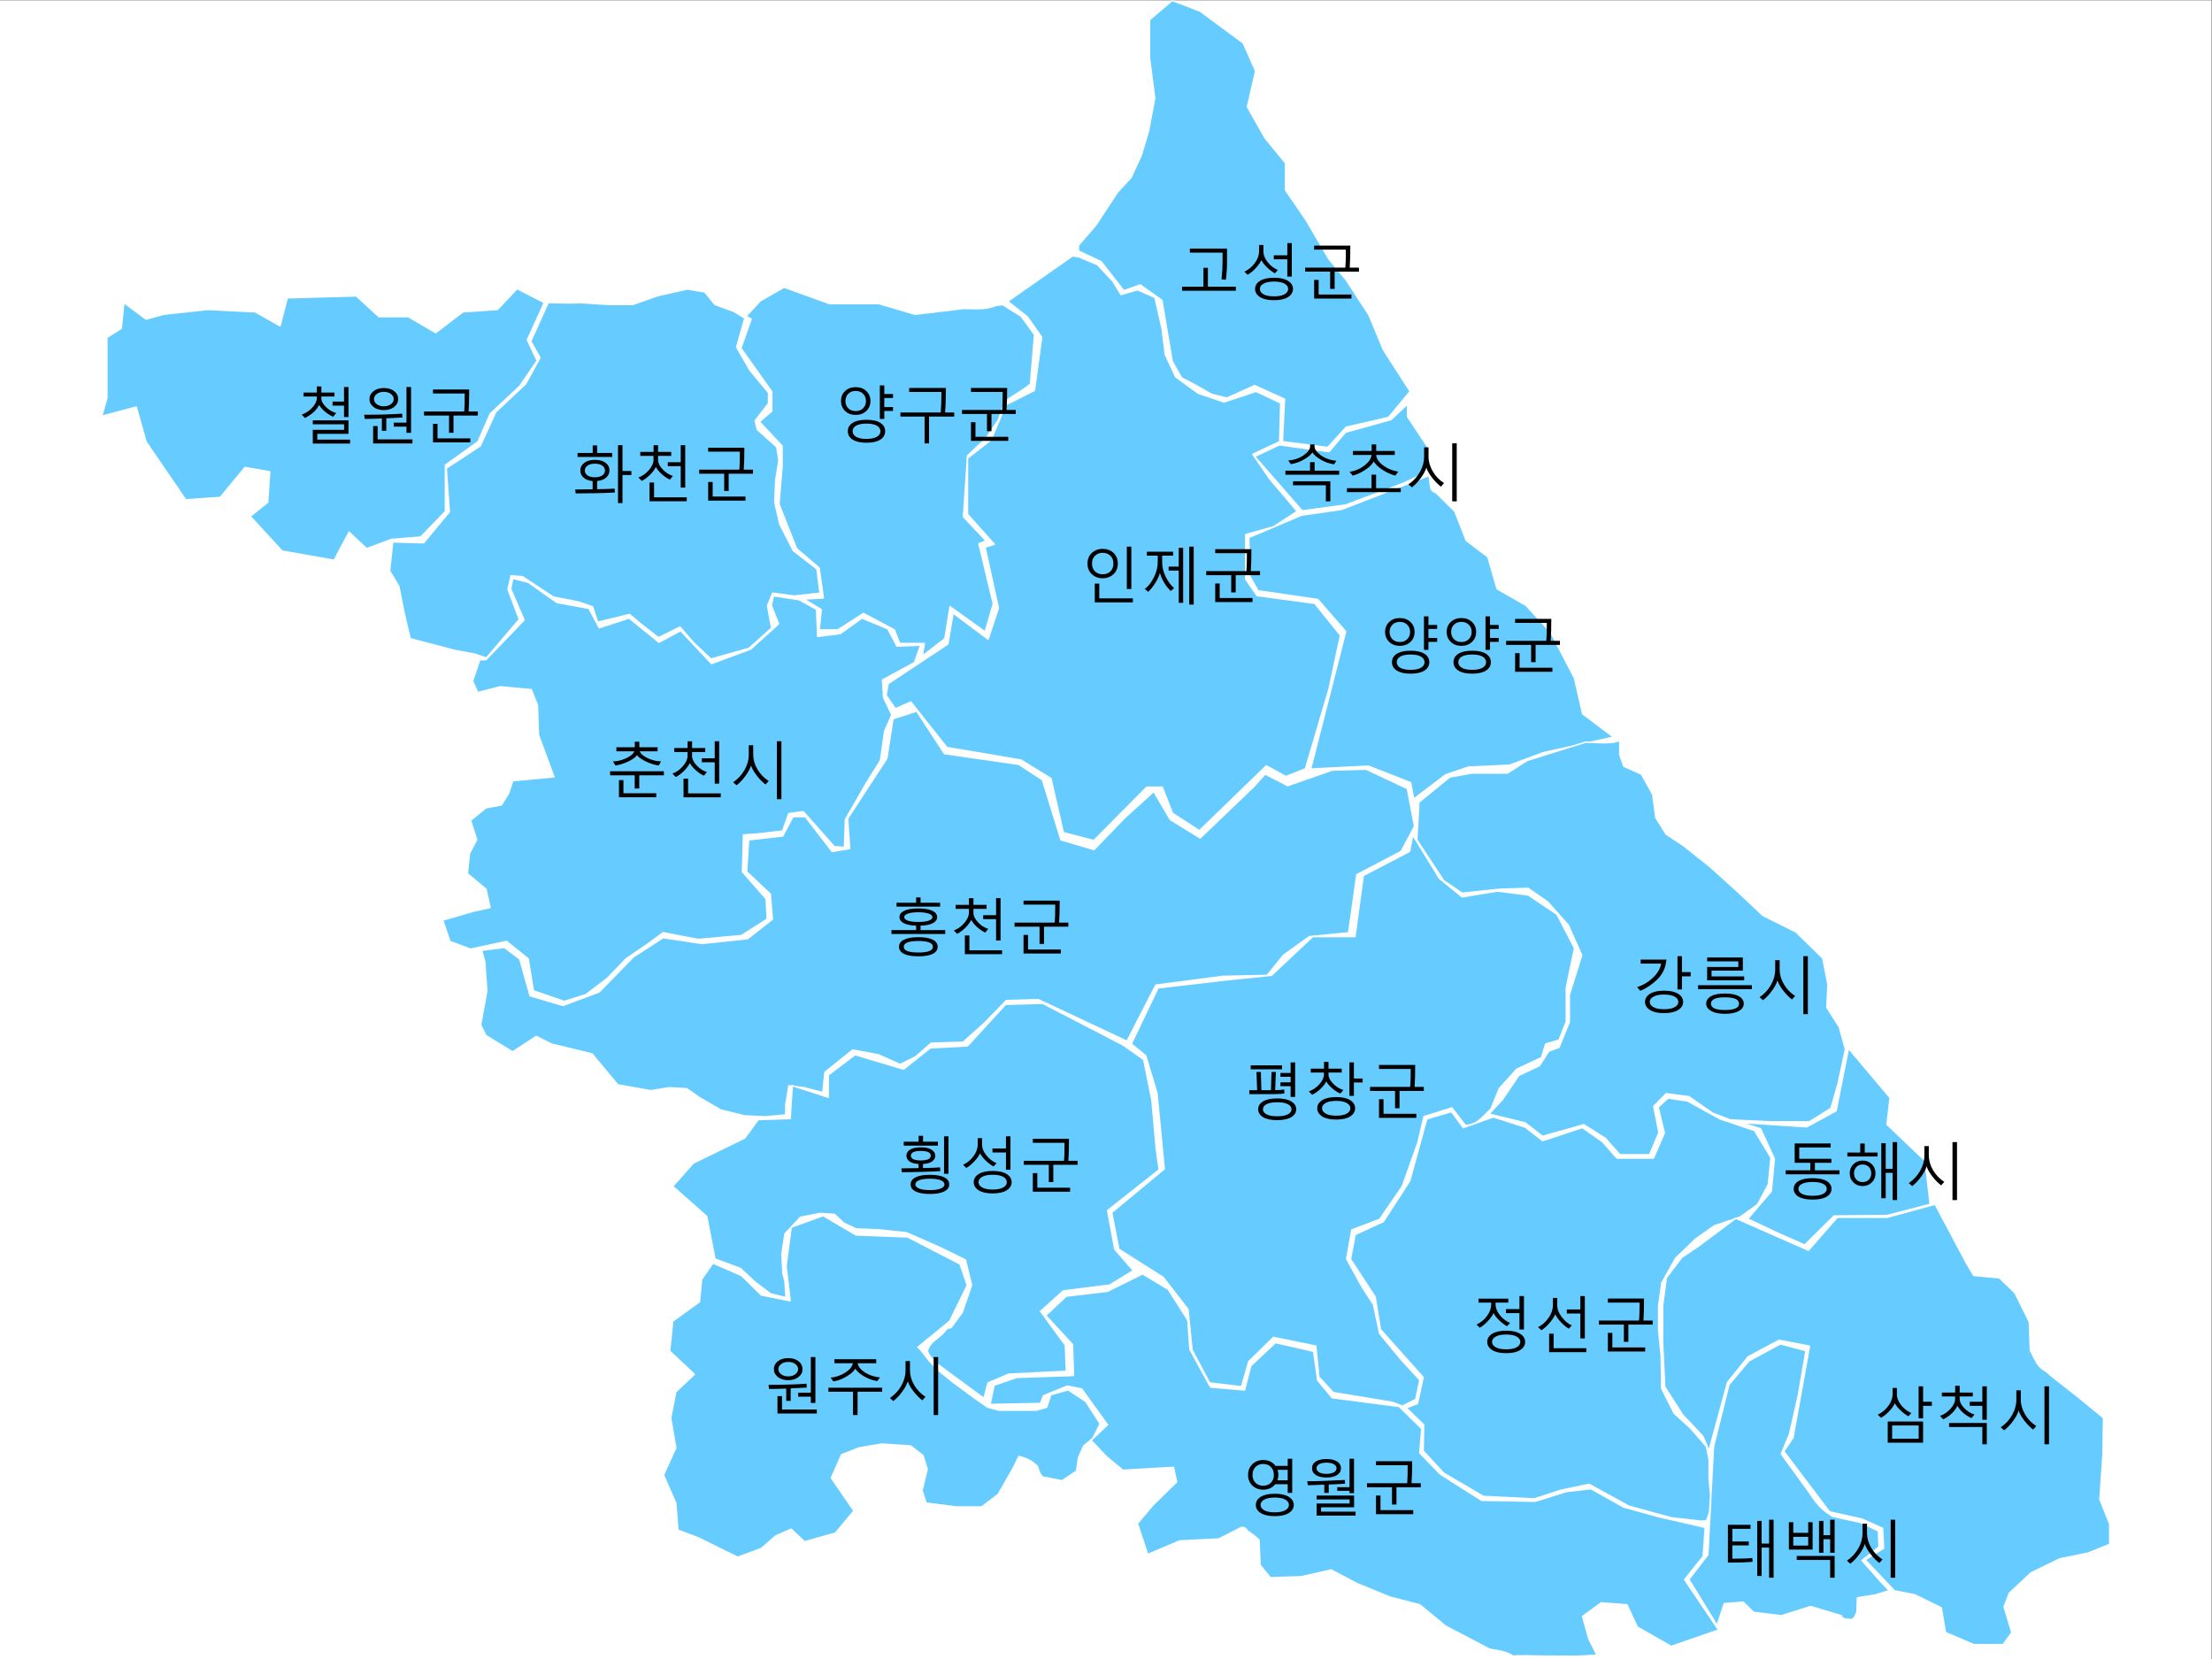 <?xml version="1.0" encoding="UTF-8" standalone="no"?>
<svg
   xmlns:dc="http://purl.org/dc/elements/1.1/"
   xmlns:cc="http://creativecommons.org/ns#"
   xmlns:rdf="http://www.w3.org/1999/02/22-rdf-syntax-ns#"
   xmlns:svg="http://www.w3.org/2000/svg"
   xmlns="http://www.w3.org/2000/svg"
   viewBox="0 0 960 720"
   height="720"
   width="960"
   xml:space="preserve"
   id="svg2"
   version="1.1"><rect x="0" y="0" width="960" height="720" fill="#808080" stroke="none"/><defs
     id="defs6"><clipPath
       id="clipPath18"
       clipPathUnits="userSpaceOnUse"><path
         style="clip-rule:evenodd"
         id="path16"
         d="M 0,1.2207e-4 H 720 V 540 H 0 Z" /></clipPath><clipPath
       id="clipPath62"
       clipPathUnits="userSpaceOnUse"><path
         style="clip-rule:evenodd"
         id="path60"
         d="M -3.0518e-5,1.2207e-4 H 720 V 540 H -3.0518e-5 Z" /></clipPath><clipPath
       id="clipPath84"
       clipPathUnits="userSpaceOnUse"><path
         style="clip-rule:evenodd"
         id="path82"
         d="M 0,1.2207e-4 H 720 V 540 H 0 Z" /></clipPath><clipPath
       id="clipPath94"
       clipPathUnits="userSpaceOnUse"><path
         style="clip-rule:evenodd"
         id="path92"
         d="M 0,1.2207e-4 H 720 V 540 H 0 Z" /></clipPath></defs><g
     transform="matrix(1.333,0,0,-1.333,0,720)"
     id="g10"><g
       id="g12"><g
         clip-path="url(#clipPath18)"
         id="g14"><path
           id="path20"
           style="fill:#ffffff;fill-opacity:1;fill-rule:evenodd;stroke:none"
           d="M 0,6.1035e-5 H 720 V 540 H 0 Z" /></g></g><path
       id="path22"
       style="fill:#66ccff;fill-opacity:1;fill-rule:evenodd;stroke:none"
       d="m 40.334,441.6 c -0.335,-2.84 -0.838,-8.34 -0.838,-8.34 l -4.698,-2.99 v -10.55 -9.12 l -1.678,-5.98 11.241,2.99 3.188,-11.34 12.919,-18.88 11.241,0.79 8.053,9.75 8.053,-1.41 -0.671,-9.92 -5.704,-4.56 10.402,-11.33 16.948,-2.99 4.86,9.13 5.71,-5.35 8.05,2.99 9.56,0.78 8.06,8.34 v 15.11 l 10.57,7.55 4.02,9.13 9.57,8.97 5.7,8.34 -3.19,6.77 5.54,12.12 -8.89,4.56 -6.38,-6.77 -11.24,-0.78 -8.89,-6.77 -8.89,5.19 h -9.57 l -7.38,6.77 -22.48,-0.63 -2.349,-9.13 -8.054,4.57 -15.435,0.78 -14.429,-1.57 -5.704,-1.57 z" /><path
       id="path24"
       style="fill:none;stroke:#ffffff;stroke-width:0.48;stroke-linecap:butt;stroke-linejoin:round;stroke-miterlimit:10;stroke-dasharray:none;stroke-opacity:1"
       d="m 40.334,441.6 c -0.335,-2.84 -0.838,-8.34 -0.838,-8.34 l -4.698,-2.99 v -10.55 -9.12 l -1.678,-5.98 11.241,2.99 3.188,-11.34 12.919,-18.88 11.241,0.79 8.053,9.75 8.053,-1.41 -0.671,-9.92 -5.704,-4.56 10.402,-11.33 16.948,-2.99 4.86,9.13 5.71,-5.35 8.05,2.99 9.56,0.78 8.06,8.34 v 15.11 l 10.57,7.55 4.02,9.13 9.57,8.97 5.7,8.34 -3.19,6.77 5.54,12.12 -8.89,4.56 -6.38,-6.77 -11.24,-0.78 -8.89,-6.77 -8.89,5.19 h -9.57 l -7.38,6.77 -22.48,-0.63 -2.349,-9.13 -8.054,4.57 -15.435,0.78 -14.429,-1.57 -5.704,-1.57 z" /><path
       id="path26"
       style="fill:#66ccff;fill-opacity:1;fill-rule:evenodd;stroke:none"
       d="m 188.87,441.62 c -4.02,-0.31 -6.2,0 -10.39,0 l -5.7,-12.61 3.02,-5.36 -4.7,-8.52 -9.72,-9.14 -5.03,-11.04 -11.07,-7.26 1.01,-14.19 -8.38,-10.09 -10.06,0.31 -1.01,-9.46 3.02,-5.05 1.67,-8.51 2.02,-8.52 14.41,-3.78 6.71,-1.26 3.69,-1.26 10.73,12.61 -3.69,9.78 1.01,4.41 3.69,-0.31 10.05,-6.62 8.05,-1.58 4.7,-1.58 1.67,-5.05 10.4,2.53 3.35,-2.84 6.04,-4.73 7.04,3.47 4.36,-5.05 5.7,-5.36 12.4,3.47 7.38,6.62 -1.34,7.26 1.68,4.1 7.04,-0.95 8.38,0.95 -1.01,7.88 -7.71,5.99 -4.36,8.52 -1.67,7.25 0.33,7.26 1.01,6.31 -0.67,4.41 -6.37,5.68 -0.67,2.84 4.35,5.67 v 3.47 l -6.03,7.26 -4.36,7.57 2.68,9.46 -3.69,2.21 -6.03,2.2 -3.35,4.1 -5.71,0.95 -9.72,-2.21 -8.05,-2.84 h -7.71 z" /><path
       id="path28"
       style="fill:none;stroke:#ffffff;stroke-width:0.48;stroke-linecap:butt;stroke-linejoin:round;stroke-miterlimit:10;stroke-dasharray:none;stroke-opacity:1"
       d="m 188.87,441.62 c -4.02,-0.31 -6.2,0 -10.39,0 l -5.7,-12.61 3.02,-5.36 -4.7,-8.52 -9.72,-9.14 -5.03,-11.04 -11.07,-7.26 1.01,-14.19 -8.38,-10.09 -10.06,0.31 -1.01,-9.46 3.02,-5.05 1.67,-8.51 2.02,-8.52 14.41,-3.78 6.71,-1.26 3.69,-1.26 10.73,12.61 -3.69,9.78 1.01,4.41 3.69,-0.31 10.05,-6.62 8.05,-1.58 4.7,-1.58 1.67,-5.05 10.4,2.53 3.35,-2.84 6.04,-4.73 7.04,3.47 4.36,-5.05 5.7,-5.36 12.4,3.47 7.38,6.62 -1.34,7.26 1.68,4.1 7.04,-0.95 8.38,0.95 -1.01,7.88 -7.71,5.99 -4.36,8.52 -1.67,7.25 0.33,7.26 1.01,6.31 -0.67,4.41 -6.37,5.68 -0.67,2.84 4.35,5.67 v 3.47 l -6.03,7.26 -4.36,7.57 2.68,9.46 -3.69,2.21 -6.03,2.2 -3.35,4.1 -5.71,0.95 -9.72,-2.21 -8.05,-2.84 h -7.71 z" /><path
       id="path30"
       style="fill:#66ccff;fill-opacity:1;fill-rule:evenodd;stroke:none"
       d="m 287.35,318.74 0.33,-5.67 2.69,-5.68 -2.35,-5.36 -1.34,-9.46 -4.7,-7.56 -6.71,-11.66 -0.33,-9.15 -3.36,0.32 -10.06,11.35 -4.7,-0.63 -2.01,-5.68 -8.05,-0.94 -4.69,-0.32 -0.34,-11.98 7.72,-8.82 0.33,-6.62 -8.39,-5.36 -14.08,-1.26 -11.41,2.2 -4.69,-3.47 -7.38,-5.04 -6.04,-6.3 -7.05,-5.36 -7.04,-2.21 -10.06,3.47 -1.68,10.4 -7.04,5.67 -11.74,-2.52 -6.71,2.52 -2.35,6.94 9.73,2.84 5.7,1.26 -1.34,5.99 -6.04,5.04 0.67,6.62 2.35,4.42 -2.01,6.3 5.03,4.1 5.03,0.94 2.35,3.79 1.34,4.09 13.42,1.27 -5.03,13.55 -0.34,9.77 -2.01,5.05 -10.07,0.94 -7.38,-1.89 -1.67,3.78 2.35,6.94 h 2.01 l 12.41,12.92 -4.36,10.09 0.67,3.47 5.03,-1.26 9.39,-6.62 10.4,-1.89 3.36,-6.31 9.72,3.16 9.73,-7.89 7.04,3.79 10.07,-10.72 12.74,4.73 9.06,8.19 -2.35,5.99 0.67,3.16 8.39,-1.27 5.7,-3.15 0.34,-8.82 7.38,0.94 7.04,5.05 8.39,-3.47 3.02,-5.68 7.71,0.32 -2.01,-5.68 z" /><path
       id="path32"
       style="fill:none;stroke:#ffffff;stroke-width:0.48;stroke-linecap:butt;stroke-linejoin:round;stroke-miterlimit:10;stroke-dasharray:none;stroke-opacity:1"
       d="m 287.35,318.74 0.33,-5.67 2.69,-5.68 -2.35,-5.36 -1.34,-9.46 -4.7,-7.56 -6.71,-11.66 -0.33,-9.15 -3.36,0.32 -10.06,11.35 -4.7,-0.63 -2.01,-5.68 -8.05,-0.94 -4.69,-0.32 -0.34,-11.98 7.72,-8.82 0.33,-6.62 -8.39,-5.36 -14.08,-1.26 -11.41,2.2 -4.69,-3.47 -7.38,-5.04 -6.04,-6.3 -7.05,-5.36 -7.04,-2.21 -10.06,3.47 -1.68,10.4 -7.04,5.67 -11.74,-2.52 -6.71,2.52 -2.35,6.94 9.73,2.84 5.7,1.26 -1.34,5.99 -6.04,5.04 0.67,6.62 2.35,4.42 -2.01,6.3 5.03,4.1 5.03,0.94 2.35,3.79 1.34,4.09 13.42,1.27 -5.03,13.55 -0.34,9.77 -2.01,5.05 -10.07,0.94 -7.38,-1.89 -1.67,3.78 2.35,6.94 h 2.01 l 12.41,12.92 -4.36,10.09 0.67,3.47 5.03,-1.26 9.39,-6.62 10.4,-1.89 3.36,-6.31 9.72,3.16 9.73,-7.89 7.04,3.79 10.07,-10.72 12.74,4.73 9.06,8.19 -2.35,5.99 0.67,3.16 8.39,-1.27 5.7,-3.15 0.34,-8.82 7.38,0.94 7.04,5.05 8.39,-3.47 3.02,-5.68 7.71,0.32 -2.01,-5.68 z" /><path
       id="path34"
       style="fill:#66ccff;fill-opacity:1;fill-rule:evenodd;stroke:none"
       d="m 324.09,440.65 c -3.19,-1.42 -7.05,-0.95 -10.4,-0.95 l -15.78,-1.89 -11.74,3.47 h -16.11 l -14.77,5.36 -7.71,-4.41 -4.7,-5.05 1.68,-0.94 -3.36,-9.46 10.07,-14.19 v -6.31 l -4.03,-3.46 7.38,-7.89 v -6.62 l -1,-12.29 5.7,-14.5 7.38,-6.31 1.35,-9.77 -6.38,-0.32 5.71,-3.47 -0.68,-6.62 h 6.04 l 8.39,5.36 10.07,-5.36 1.68,-4.41 h 8.05 l -0.67,-4.1 7.38,5.67 1.68,10.41 11.41,-8.2 2.69,9.14 -4.7,19.55 2.35,0.95 -7.38,7.88 1.34,19.86 6.04,5.68 4.02,5.99 2.02,5.99 6.37,4.1 2.02,1.57 1.34,16.08 -4.36,5.99 -6.04,3.79 z" /><path
       id="path36"
       style="fill:none;stroke:#ffffff;stroke-width:0.48;stroke-linecap:butt;stroke-linejoin:round;stroke-miterlimit:10;stroke-dasharray:none;stroke-opacity:1"
       d="m 324.09,440.65 c -3.19,-1.42 -7.05,-0.95 -10.4,-0.95 l -15.78,-1.89 -11.74,3.47 h -16.11 l -14.77,5.36 -7.71,-4.41 -4.7,-5.05 1.68,-0.94 -3.36,-9.46 10.07,-14.19 v -6.31 l -4.03,-3.46 7.38,-7.89 v -6.62 l -1,-12.29 5.7,-14.5 7.38,-6.31 1.35,-9.77 -6.38,-0.32 5.71,-3.47 -0.68,-6.62 h 6.04 l 8.39,5.36 10.07,-5.36 1.68,-4.41 h 8.05 l -0.67,-4.1 7.38,5.67 1.68,10.41 11.41,-8.2 2.69,9.14 -4.7,19.55 2.35,0.95 -7.38,7.88 1.34,19.86 6.04,5.68 4.02,5.99 2.02,5.99 6.37,4.1 2.02,1.57 1.34,16.08 -4.36,5.99 -6.04,3.79 z" /><path
       id="path38"
       style="fill:#66ccff;fill-opacity:1;fill-rule:evenodd;stroke:none"
       d="m 211.86,185.03 -10.74,1.9 -8.39,10.09 -13.09,3.15 -5.04,2.52 -7.72,-5.04 -8.72,5.36 -1.68,3.47 2.01,11.03 -0.67,9.46 -1,3.79 7.38,0.94 5.03,-3.78 3.36,-11.98 10.74,-3.16 11.75,4.42 11.07,11.35 9.74,6.3 12.75,-1.89 14.77,1.58 8.05,6.31 -0.67,8.19 -7.72,7.26 0.67,10.4 11.08,1.26 3.36,6.31 h 4.02 l 8.73,-11.35 5.71,0.94 -0.68,9.78 12.76,19.55 2.01,12.93 7.72,2.52 9.06,-13.87 24.17,-3.47 7.72,-5.05 6.04,-19.55 10.74,-3.15 10.07,10.4 9.4,8.52 5.37,-9.15 9.73,-5.99 17.45,16.71 3.69,4.1 7.39,-3.78 14.43,5.05 11.08,0.31 13.42,-6.31 2.35,-12.29 -4.36,-8.2 -14.44,-7.57 -1.67,-11.98 -1.01,-6.94 -12.75,-1.26 -8.39,-5.99 -5.37,-6.62 -14.44,-0.32 -21.81,-2.84 -9.4,-18.28 -28.86,13.55 -10.41,-0.31 -7.38,-7.57 -6.72,-5.99 -10.4,-0.32 -5.03,-4.41 -5.04,-2.52 -7.05,3.15 -8.39,1.58 -9.06,-7.26 -0.67,-6.62 -6.04,1.58 -5.04,0.63 -1,-6.31 v -3.15 l -6.72,-0.63 -6.71,0.32 -7.72,1.89 -7.05,4.1 -4.02,2.83 -5.71,0.32 z" /><path
       id="path40"
       style="fill:none;stroke:#ffffff;stroke-width:0.48;stroke-linecap:butt;stroke-linejoin:round;stroke-miterlimit:10;stroke-dasharray:none;stroke-opacity:1"
       d="m 211.86,185.03 -10.74,1.9 -8.39,10.09 -13.09,3.15 -5.04,2.52 -7.72,-5.04 -8.72,5.36 -1.68,3.47 2.01,11.03 -0.67,9.46 -1,3.79 7.38,0.94 5.03,-3.78 3.36,-11.98 10.74,-3.16 11.75,4.42 11.07,11.35 9.74,6.3 12.75,-1.89 14.77,1.58 8.05,6.31 -0.67,8.19 -7.72,7.26 0.67,10.4 11.08,1.26 3.36,6.31 h 4.02 l 8.73,-11.35 5.71,0.94 -0.68,9.78 12.76,19.55 2.01,12.93 7.72,2.52 9.06,-13.87 24.17,-3.47 7.72,-5.05 6.04,-19.55 10.74,-3.15 10.07,10.4 9.4,8.52 5.37,-9.15 9.73,-5.99 17.45,16.71 3.69,4.1 7.39,-3.78 14.43,5.05 11.08,0.31 13.42,-6.31 2.35,-12.29 -4.36,-8.2 -14.44,-7.57 -1.67,-11.98 -1.01,-6.94 -12.75,-1.26 -8.39,-5.99 -5.37,-6.62 -14.44,-0.32 -21.81,-2.84 -9.4,-18.28 -28.86,13.55 -10.41,-0.31 -7.38,-7.57 -6.72,-5.99 -10.4,-0.32 -5.03,-4.41 -5.04,-2.52 -7.05,3.15 -8.39,1.58 -9.06,-7.26 -0.67,-6.62 -6.04,1.58 -5.04,0.63 -1,-6.31 v -3.15 l -6.72,-0.63 -6.71,0.32 -7.72,1.89 -7.05,4.1 -4.02,2.83 -5.71,0.32 z" /><path
       id="path42"
       style="fill:#66ccff;fill-opacity:1;fill-rule:evenodd;stroke:none"
       d="m 232.76,130.24 -2.69,13.88 -11.07,9.77 6.71,7.57 16.78,8.19 4.36,5.99 10.41,0.32 0.67,10.72 11.74,-3.78 v 7.25 l 8.73,6.62 15.77,-4.73 8.73,6.94 12.08,0.63 12.42,13.55 12.08,0.32 26.17,-13.56 6.72,-4.73 2.68,-13.24 1.34,-15.13 1.01,-7.57 -16.78,-13.24 2.35,-12.61 6.04,-6.94 -7.72,-4.73 -15.1,-1.89 -7.38,-6.62 8.05,-11.04 0.34,-8.512 -18.8,-0.946 -6.71,-2.837 -1.34,-5.045 -15.44,11.351 c -1.34,1.418 -2.35,2.364 -3.02,4.099 1.01,2.99 2.69,3.47 5.04,5.67 1,0.95 1,1.9 2.68,1.9 l 3.69,5.04 3.02,8.83 -2.01,8.2 -8.39,4.1 -10.74,4.73 -8.73,0.94 -7.71,0.32 -4.03,1.89 -3.02,2.84 -4.7,0.31 -6.38,-1.26 -5.03,-5.36 -1.01,-6.62 0.34,-6.31 0.67,-2.52 0.34,-5.36 -5.04,1.26 -5.03,3.79 -4.7,4.41 z" /><path
       id="path44"
       style="fill:none;stroke:#ffffff;stroke-width:0.48;stroke-linecap:butt;stroke-linejoin:round;stroke-miterlimit:10;stroke-dasharray:none;stroke-opacity:1"
       d="m 232.76,130.24 -2.69,13.88 -11.07,9.77 6.71,7.57 16.78,8.19 4.36,5.99 10.41,0.32 0.67,10.72 11.74,-3.78 v 7.25 l 8.73,6.62 15.77,-4.73 8.73,6.94 12.08,0.63 12.42,13.55 12.08,0.32 26.17,-13.56 6.72,-4.73 2.68,-13.24 1.34,-15.13 1.01,-7.57 -16.78,-13.24 2.35,-12.61 6.04,-6.94 -7.72,-4.73 -15.1,-1.89 -7.38,-6.62 8.05,-11.04 0.34,-8.512 -18.8,-0.946 -6.71,-2.837 -1.34,-5.045 -15.44,11.351 c -1.34,1.418 -2.35,2.364 -3.02,4.099 1.01,2.99 2.69,3.47 5.04,5.67 1,0.95 1,1.9 2.68,1.9 l 3.69,5.04 3.02,8.83 -2.01,8.2 -8.39,4.1 -10.74,4.73 -8.73,0.94 -7.71,0.32 -4.03,1.89 -3.02,2.84 -4.7,0.31 -6.38,-1.26 -5.03,-5.36 -1.01,-6.62 0.34,-6.31 0.67,-2.52 0.34,-5.36 -5.04,1.26 -5.03,3.79 -4.7,4.41 z" /><path
       id="path46"
       style="fill:#66ccff;fill-opacity:1;fill-rule:evenodd;stroke:none"
       d="m 247.86,35.956 4.7,4.097 5.03,2.206 4.36,-4.097 10.06,2.836 6.03,7.248 -7.37,10.714 3.35,7.564 5.7,2.205 7.38,1.261 9.39,-0.63 4.03,-3.152 1.34,-4.411 -1.68,-6.933 1.34,-4.097 9.73,-1.26 h 8.38 l 5.37,4.096 4.69,8.194 2.02,4.096 c 2.51,-0.472 4.19,-1.418 6.03,-3.151 0.51,-1.418 0.67,-2.521 1.68,-3.466 l 6.37,-1.261 4.7,3.151 0.67,4.412 1.67,3.782 3.02,2.521 2.35,4.727 -4.7,7.248 -5.7,3.781 -5.7,-1.576 -1.34,-4.096 -3.35,-0.946 h -7.72 -4.36 l -3.69,0.946 -3.69,2.521 -7.71,5.672 -4.69,3.782 -3.02,3.151 -2.69,3.469 -1,0.94 10.39,8.51 5.71,11.66 -2.35,6.93 -17.11,8.83 -16.76,0.63 -10.74,6.3 -10.39,-3.78 -1.68,-12.61 1.34,-11.34 -9.39,1.89 -6.37,6.3 -9.39,4.1 -3.69,-5.36 -0.67,-7.25 -8.72,-6.3 -1.01,-9.77 8.05,-7.561 -6.04,-5.672 -1.67,-8.509 1.67,-9.769 -4.02,-8.823 4.02,-9.139 0.68,-8.823 6.7,-2.521 12.75,-6.303 z" /><path
       id="path48"
       style="fill:none;stroke:#ffffff;stroke-width:0.48;stroke-linecap:butt;stroke-linejoin:round;stroke-miterlimit:10;stroke-dasharray:none;stroke-opacity:1"
       d="m 247.86,35.956 4.7,4.097 5.03,2.206 4.36,-4.097 10.06,2.836 6.03,7.248 -7.37,10.714 3.35,7.564 5.7,2.205 7.38,1.261 9.39,-0.63 4.03,-3.152 1.34,-4.411 -1.68,-6.933 1.34,-4.097 9.73,-1.26 h 8.38 l 5.37,4.096 4.69,8.194 2.02,4.096 c 2.51,-0.472 4.19,-1.418 6.03,-3.151 0.51,-1.418 0.67,-2.521 1.68,-3.466 l 6.37,-1.261 4.7,3.151 0.67,4.412 1.67,3.782 3.02,2.521 2.35,4.727 -4.7,7.248 -5.7,3.781 -5.7,-1.576 -1.34,-4.096 -3.35,-0.946 h -7.72 -4.36 l -3.69,0.946 -3.69,2.521 -7.71,5.672 -4.69,3.782 -3.02,3.151 -2.69,3.469 -1,0.94 10.39,8.51 5.71,11.66 -2.35,6.93 -17.11,8.83 -16.76,0.63 -10.74,6.3 -10.39,-3.78 -1.68,-12.61 1.34,-11.34 -9.39,1.89 -6.37,6.3 -9.39,4.1 -3.69,-5.36 -0.67,-7.25 -8.72,-6.3 -1.01,-9.77 8.05,-7.561 -6.04,-5.672 -1.67,-8.509 1.67,-9.769 -4.02,-8.823 4.02,-9.139 0.68,-8.823 6.7,-2.521 12.75,-6.303 z" /><path
       id="path50"
       style="fill:#66ccff;fill-opacity:1;fill-rule:evenodd;stroke:none"
       d="m 328.07,442.03 6.37,-5.04 4.7,-6.62 -2.35,-17.33 -9.39,-4.73 -4.7,-11.34 -7.71,-5.99 V 372.7 l 8.72,-9.77 -3.02,-0.94 4.36,-19.85 -3.35,-10.09 -11.41,8.51 -1.68,-10.08 -19.46,-12.92 -0.67,-3.79 3.02,-4.41 5.03,2.21 11.75,-14.81 24.15,-4.1 9.73,-5.99 4.03,-17.64 9.73,-2.52 -0.67,-0.95 18.11,18.28 h 5.04 l 3.35,-8.51 8.73,-5.67 21.8,21.11 6.38,-3.47 6.37,2.52 7.72,26.16 3.69,17.33 -8.39,10.4 -18.79,2.52 -3.69,5.36 v 14.49 l 9.06,2.53 7.72,5.04 -9.06,10.71 -5.37,7.88 8.72,4.1 0.34,12.6 -8.05,3.78 -10.4,-3.46 -8.39,2.83 -7.38,5.36 -3.36,7.25 -1,8.19 -2.35,10.4 -5.71,2.52 -5.36,-1.57 -2.69,4.41 -5.03,5.35 -6.04,2.52 -2.01,0.32 z" /><path
       id="path52"
       style="fill:none;stroke:#ffffff;stroke-width:0.48;stroke-linecap:butt;stroke-linejoin:round;stroke-miterlimit:10;stroke-dasharray:none;stroke-opacity:1"
       d="m 328.07,442.03 6.37,-5.04 4.7,-6.62 -2.35,-17.33 -9.39,-4.73 -4.7,-11.34 -7.71,-5.99 V 372.7 l 8.72,-9.77 -3.02,-0.94 4.36,-19.85 -3.35,-10.09 -11.41,8.51 -1.68,-10.08 -19.46,-12.92 -0.67,-3.79 3.02,-4.41 5.03,2.21 11.75,-14.81 24.15,-4.1 9.73,-5.99 4.03,-17.64 9.73,-2.52 -0.67,-0.95 18.11,18.28 h 5.04 l 3.35,-8.51 8.73,-5.67 21.8,21.11 6.38,-3.47 6.37,2.52 7.72,26.16 3.69,17.33 -8.39,10.4 -18.79,2.52 -3.69,5.36 v 14.49 l 9.06,2.53 7.72,5.04 -9.06,10.71 -5.37,7.88 8.72,4.1 0.34,12.6 -8.05,3.78 -10.4,-3.46 -8.39,2.83 -7.38,5.36 -3.36,7.25 -1,8.19 -2.35,10.4 -5.71,2.52 -5.36,-1.57 -2.69,4.41 -5.03,5.35 -6.04,2.52 -2.01,0.32 z" /><path
       id="path54"
       style="fill:#66ccff;fill-opacity:1;fill-rule:evenodd;stroke:none"
       d="m 351.12,458.4 7.38,-3.47 7.38,-9.45 5.36,1.89 7.05,-5.04 3.35,-19.85 3.02,-5.36 5.37,-2.83 4.36,-2.52 5.03,-1.26 9.05,4.09 9.73,-4.41 -0.67,-13.86 14.76,-1.89 6.03,6.62 13.76,3.15 7.04,8.5 -8.72,13.55 -4.7,11.34 -7.38,11.35 -5.7,6.93 -7.38,12.6 -6.7,9.77 v 8.82 l -6.71,8.19 -5.7,10.08 2.68,11.66 -4.03,9.14 -14.08,10.39 -9.06,3.47 -7.38,-6.3 v -12.6 l 1.68,-12.92 -2.01,-10.71 -2.35,-7.88 -3.35,-7.25 -4.36,-4.72 -7.05,-10.72 -5.7,-6.61 z" /><g
       id="g56"><g
         clip-path="url(#clipPath62)"
         id="g58"><path
           id="path64"
           style="fill:none;stroke:#ffffff;stroke-width:0.48;stroke-linecap:butt;stroke-linejoin:round;stroke-miterlimit:10;stroke-dasharray:none;stroke-opacity:1"
           d="m 351.12,458.4 7.38,-3.47 7.38,-9.45 5.36,1.89 7.05,-5.04 3.35,-19.85 3.02,-5.36 5.37,-2.83 4.36,-2.52 5.03,-1.26 9.05,4.09 9.73,-4.41 -0.67,-13.86 14.76,-1.89 6.03,6.62 13.76,3.15 7.04,8.5 -8.72,13.55 -4.7,11.34 -7.38,11.35 -5.7,6.93 -7.38,12.6 -6.7,9.77 v 8.82 l -6.71,8.19 -5.7,10.08 2.68,11.66 -4.03,9.14 -14.08,10.39 -9.06,3.47 -7.38,-6.3 v -12.6 l 1.68,-12.92 -2.01,-10.71 -2.35,-7.88 -3.35,-7.25 -4.36,-4.72 -7.05,-10.72 -5.7,-6.61 z" /></g></g><path
       id="path66"
       style="fill:#66ccff;fill-opacity:1;fill-rule:evenodd;stroke:none"
       d="m 458.27,408.6 -5.38,-5.06 -14.8,-4.11 -5.39,-6.33 -16.15,2.21 -8.07,-3.79 15.48,-17.72 14.13,1.9 18.5,6.96 6.73,3.16 1.68,8.54 -6.73,10.13 z" /><path
       id="path68"
       style="fill:none;stroke:#ffffff;stroke-width:0.48;stroke-linecap:butt;stroke-linejoin:round;stroke-miterlimit:10;stroke-dasharray:none;stroke-opacity:1"
       d="m 458.27,408.6 -5.38,-5.06 -14.8,-4.11 -5.39,-6.33 -16.15,2.21 -8.07,-3.79 15.48,-17.72 14.13,1.9 18.5,6.96 6.73,3.16 1.68,8.54 -6.73,10.13 z" /><path
       id="path70"
       style="fill:#d9d9d9;fill-opacity:1;fill-rule:evenodd;stroke:none"
       d="m 465,385.8 c -0.18,-0.28 -0.36,-0.84 -0.36,-0.84 0,0 0.18,0.56 0.36,0.84 z" /><path
       id="path72"
       style="fill:none;stroke:#ffffff;stroke-width:0.48;stroke-linecap:butt;stroke-linejoin:round;stroke-miterlimit:10;stroke-dasharray:none;stroke-opacity:1"
       d="m 465,385.8 c -0.18,-0.28 -0.36,-0.84 -0.36,-0.84 0,0 0.18,0.56 0.36,0.84 z" /><path
       id="path74"
       style="fill:#66ccff;fill-opacity:1;fill-rule:evenodd;stroke:none"
       d="m 465.29,385.32 c 0,-0.32 0.5,-3.94 0.67,-4.42 0.17,-0.63 1.68,-1.26 1.68,-1.26 l 6.04,-5.99 3.69,-9.47 7.05,-5.36 3.02,-10.41 9.39,-5.36 8.06,-8.83 7.72,-14.83 2.68,-11.67 10.07,-7.57 -22.82,-5.05 -11.07,-4.1 -13.43,-0.63 -7.38,-2.52 -10.41,-7.89 -1,5.36 -13.76,5.37 -18.79,-0.95 11.41,44.79 -9.07,10.41 -19.46,2.84 -2.68,4.73 -0.34,12.62 17.12,7.26 13.08,1.89 z" /><path
       id="path76"
       style="fill:none;stroke:#ffffff;stroke-width:0.48;stroke-linecap:butt;stroke-linejoin:round;stroke-miterlimit:10;stroke-dasharray:none;stroke-opacity:1"
       d="m 465.29,385.32 c 0,-0.32 0.5,-3.94 0.67,-4.42 0.17,-0.63 1.68,-1.26 1.68,-1.26 l 6.04,-5.99 3.69,-9.47 7.05,-5.36 3.02,-10.41 9.39,-5.36 8.06,-8.83 7.72,-14.83 2.68,-11.67 10.07,-7.57 -22.82,-5.05 -11.07,-4.1 -13.43,-0.63 -7.38,-2.52 -10.41,-7.89 -1,5.36 -13.76,5.37 -18.79,-0.95 11.41,44.79 -9.07,10.41 -19.46,2.84 -2.68,4.73 -0.34,12.62 17.12,7.26 13.08,1.89 z" /><g
       id="g78"><g
         clip-path="url(#clipPath84)"
         id="g80"><path
           id="path86"
           style="fill:#66ccff;fill-opacity:1;fill-rule:evenodd;stroke:none"
           d="m 409.9,38.754 c -1.17,1.103 -2.35,2.048 -3.69,2.836 -0.67,0.945 -0.84,1.26 -2.01,1.26 l -7.39,-3.781 -12.75,-0.63 -10.4,-4.411 -3.36,10.083 5.04,5.986 7.72,7.562 -1.01,4.726 -16.44,-0.945 -5.37,4.411 -5.04,5.356 5.37,5.041 -8.39,11.658 -4.69,0.945 -7.72,-3.15 -1.01,-2.521 -16.44,-0.315 1.34,6.301 7.38,2.521 18.46,0.63 -0.34,10.083 -8.72,9.45 6.71,6.3 13.42,1.58 11.41,5.67 8.39,-5.04 6.38,-10.08 0.67,-9.46 6.71,-12.284 11.07,-0.945 2.02,7.877 8.05,7.562 12.42,-2.84 1.34,-9.448 4.7,-5.672 21.81,-2.835 7.38,-7.247 -0.67,-7.877 6.71,-6.932 13.42,-8.507 17.45,-0.315 10.07,3.151 8.05,0.945 10.74,-5.986 11.41,-3.151 15.1,-3.466 -0.67,-9.452 -6.04,-7.562 11.07,-16.384 -15.44,-5.356 -11.07,6.302 -3.35,7.246 -8.39,0.63 -6.04,-4.411 2.01,-7.246 2.68,-5.356 C 510.07,0.63 516.44,0.945 501.17,0.945 487.08,1.418 495.64,0 490.77,1.891 c -1.85,0.788 -5.7,1.26 -5.7,1.26 l -14.43,7.562 -8.39,6.931 -9.73,2.521 -10.74,4.411 -8.39,4.411 -9.73,-2.206 -10.07,-0.315 -3.35,4.096 z" /></g></g><g
       id="g88"><g
         clip-path="url(#clipPath94)"
         id="g90"><path
           id="path96"
           style="fill:none;stroke:#ffffff;stroke-width:0.48;stroke-linecap:butt;stroke-linejoin:round;stroke-miterlimit:10;stroke-dasharray:none;stroke-opacity:1"
           d="m 409.9,38.754 c -1.17,1.103 -2.35,2.048 -3.69,2.836 -0.67,0.945 -0.84,1.26 -2.01,1.26 l -7.39,-3.781 -12.75,-0.63 -10.4,-4.411 -3.36,10.083 5.04,5.986 7.72,7.562 -1.01,4.726 -16.44,-0.945 -5.37,4.411 -5.04,5.356 5.37,5.041 -8.39,11.658 -4.69,0.945 -7.72,-3.15 -1.01,-2.521 -16.44,-0.315 1.34,6.301 7.38,2.521 18.46,0.63 -0.34,10.083 -8.72,9.45 6.71,6.3 13.42,1.58 11.41,5.67 8.39,-5.04 6.38,-10.08 0.67,-9.46 6.71,-12.284 11.07,-0.945 2.02,7.877 8.05,7.562 12.42,-2.84 1.34,-9.448 4.7,-5.672 21.81,-2.835 7.38,-7.247 -0.67,-7.877 6.71,-6.932 13.42,-8.507 17.45,-0.315 10.07,3.151 8.05,0.945 10.74,-5.986 11.41,-3.151 15.1,-3.466 -0.67,-9.452 -6.04,-7.562 11.07,-16.384 -15.44,-5.356 -11.07,6.302 -3.35,7.246 -8.39,0.63 -6.04,-4.411 2.01,-7.246 2.68,-5.356 C 510.07,0.63 516.44,0.945 501.17,0.945 487.08,1.418 495.64,0 490.77,1.891 c -1.85,0.788 -5.7,1.26 -5.7,1.26 l -14.43,7.562 -8.39,6.931 -9.73,2.521 -10.74,4.411 -8.39,4.411 -9.73,-2.206 -10.07,-0.315 -3.35,4.096 z" /></g></g><path
       id="path98"
       style="fill:#66ccff;fill-opacity:1;fill-rule:evenodd;stroke:none"
       d="m 485.45,179.1 c -2.52,-2.36 -4.53,-5.36 -8.39,-5.36 l -4.37,5.68 -9.06,-2.84 -2.01,-8.51 -5.04,-14.19 -7.38,-10.72 -9.07,-3.46 -1.68,-9.46 5.04,-9.14 3.69,-5.68 2.02,-9.46 6.71,-8.193 6.38,-6.935 -1.34,-6.305 -4.37,-2.207 -3.36,1.261 -19.13,3.153 -4.7,5.044 -1.01,10.092 -13.76,2.83 -8.05,-7.878 -2.35,-8.197 -10.41,1.261 -5.71,10.714 -1.34,13.25 -8.06,10.4 -14.43,9.14 -2.35,11.98 17.12,14.19 -2.35,24.59 -3.69,12.29 -4.7,3.79 8.73,18.28 21.48,2.52 15.44,1.58 13.43,12.61 h 13.76 l 2.69,19.86 15.1,7.88 1.01,5.36 8.73,-14.19 7.38,-5.99 11.41,1.9 10.07,-1.27 9.4,-6.3 5.71,-11.03 -2.69,-12.93 v -11.03 l -2.35,-5.99 -4.36,-1.26 -1.34,-4.42 -8.06,-3.78 -5.7,-6.31 z" /><path
       id="path100"
       style="fill:none;stroke:#ffffff;stroke-width:0.48;stroke-linecap:butt;stroke-linejoin:round;stroke-miterlimit:10;stroke-dasharray:none;stroke-opacity:1"
       d="m 485.45,179.1 c -2.52,-2.36 -4.53,-5.36 -8.39,-5.36 l -4.37,5.68 -9.06,-2.84 -2.01,-8.51 -5.04,-14.19 -7.38,-10.72 -9.07,-3.46 -1.68,-9.46 5.04,-9.14 3.69,-5.68 2.02,-9.46 6.71,-8.193 6.38,-6.935 -1.34,-6.305 -4.37,-2.207 -3.36,1.261 -19.13,3.153 -4.7,5.044 -1.01,10.092 -13.76,2.83 -8.05,-7.878 -2.35,-8.197 -10.41,1.261 -5.71,10.714 -1.34,13.25 -8.06,10.4 -14.43,9.14 -2.35,11.98 17.12,14.19 -2.35,24.59 -3.69,12.29 -4.7,3.79 8.73,18.28 21.48,2.52 15.44,1.58 13.43,12.61 h 13.76 l 2.69,19.86 15.1,7.88 1.01,5.36 8.73,-14.19 7.38,-5.99 11.41,1.9 10.07,-1.27 9.4,-6.3 5.71,-11.03 -2.69,-12.93 v -11.03 l -2.35,-5.99 -4.36,-1.26 -1.34,-4.42 -8.06,-3.78 -5.7,-6.31 z" /><path
       id="path102"
       style="fill:#66ccff;fill-opacity:1;fill-rule:evenodd;stroke:none"
       d="m 527.37,299.16 c -2.35,-1.42 -8.56,-0.63 -11.07,-0.63 l -19.12,-5.99 -6.38,-4.1 h -11.74 l -7.04,-1.27 -10.07,-8.2 -0.67,-12.3 8.72,-13.25 6.04,-4.1 12.08,1.27 9.39,0.31 6.38,-4.42 6.71,-7.57 4.36,-9.77 -4.03,-12.94 v -8.83 l -3.35,-8.2 -3.36,-1.26 -3.02,-4.73 -6.71,-3.16 -5.37,-7.88 -4.36,-4.73 11.75,-2.84 5.7,-4.42 13.42,3.79 7.04,-4.42 4.7,-5.36 h 9.73 l 3.02,7.25 -1.68,8.52 4.03,4.1 7.38,-0.94 7.71,-5.37 5.71,-2.2 13.42,-0.64 h 12.41 l 7.04,4.42 2.35,8.2 2.35,11.04 -2.01,7.26 -4.03,6.3 0.34,7.57 -1.68,8.52 -8.72,8.52 -10.74,5.36 -8.39,7.88 -8.72,7.89 -8.72,6.94 -5.7,3.78 -3.36,5.37 -1,7.57 -3.7,6.62 -5.7,2.52 -1.34,3.79 z" /><path
       id="path104"
       style="fill:none;stroke:#ffffff;stroke-width:0.48;stroke-linecap:butt;stroke-linejoin:round;stroke-miterlimit:10;stroke-dasharray:none;stroke-opacity:1"
       d="m 527.37,299.16 c -2.35,-1.42 -8.56,-0.63 -11.07,-0.63 l -19.12,-5.99 -6.38,-4.1 h -11.74 l -7.04,-1.27 -10.07,-8.2 -0.67,-12.3 8.72,-13.25 6.04,-4.1 12.08,1.27 9.39,0.31 6.38,-4.42 6.71,-7.57 4.36,-9.77 -4.03,-12.94 v -8.83 l -3.35,-8.2 -3.36,-1.26 -3.02,-4.73 -6.71,-3.16 -5.37,-7.88 -4.36,-4.73 11.75,-2.84 5.7,-4.42 13.42,3.79 7.04,-4.42 4.7,-5.36 h 9.73 l 3.02,7.25 -1.68,8.52 4.03,4.1 7.38,-0.94 7.71,-5.37 5.71,-2.2 13.42,-0.64 h 12.41 l 7.04,4.42 2.35,8.2 2.35,11.04 -2.01,7.26 -4.03,6.3 0.34,7.57 -1.68,8.52 -8.72,8.52 -10.74,5.36 -8.39,7.88 -8.72,7.89 -8.72,6.94 -5.7,3.78 -3.36,5.37 -1,7.57 -3.7,6.62 -5.7,2.52 -1.34,3.79 z" /><path
       id="path106"
       style="fill:#66ccff;fill-opacity:1;fill-rule:evenodd;stroke:none"
       d="m 555.63,45.038 c -1.35,-0.158 -0.68,-0.158 -2.02,-0.158 l -9.56,1.103 -13.76,3.783 -12.92,7.093 -9.06,-1.891 -8.73,-2.837 -16.61,0.788 -12.92,7.565 -6.71,7.251 0.17,8.511 -5.71,5.517 3.69,1.419 1.85,8.511 -13.93,15.607 -1.68,10.56 -8.05,12.29 1.51,8.04 9.23,4.26 8.56,13.24 5.53,20.17 8.06,2.37 3.86,-5.2 9.73,3.46 10.4,-3.31 5.71,-4.41 12.92,4.26 6.54,-4.58 4.7,-5.35 h 11.91 l 3.53,8.19 -2.02,8.36 3.19,2.99 6.38,-0.95 10.57,-5.83 11.24,-3.78 5.37,-8.83 -0.84,-8.67 -3.52,-6.62 -5.71,-4.09 -8.39,-2.84 -6.04,-4.26 -6.54,-6.3 -4.53,-8.04 -1.01,-7.57 v -7.88 l 0.84,-8.194 0.17,-10.718 4.02,-8.039 5.37,-4.886 5.21,-5.989 0.83,-4.256 v -6.305 l 0.51,-5.517 -0.34,-5.201 z" /><path
       id="path108"
       style="fill:none;stroke:#ffffff;stroke-width:0.48;stroke-linecap:butt;stroke-linejoin:round;stroke-miterlimit:10;stroke-dasharray:none;stroke-opacity:1"
       d="m 555.63,45.038 c -1.35,-0.158 -0.68,-0.158 -2.02,-0.158 l -9.56,1.103 -13.76,3.783 -12.92,7.093 -9.06,-1.891 -8.73,-2.837 -16.61,0.788 -12.92,7.565 -6.71,7.251 0.17,8.511 -5.71,5.517 3.69,1.419 1.85,8.511 -13.93,15.607 -1.68,10.56 -8.05,12.29 1.51,8.04 9.23,4.26 8.56,13.24 5.53,20.17 8.06,2.37 3.86,-5.2 9.73,3.46 10.4,-3.31 5.71,-4.41 12.92,4.26 6.54,-4.58 4.7,-5.35 h 11.91 l 3.53,8.19 -2.02,8.36 3.19,2.99 6.38,-0.95 10.57,-5.83 11.24,-3.78 5.37,-8.83 -0.84,-8.67 -3.52,-6.62 -5.71,-4.09 -8.39,-2.84 -6.04,-4.26 -6.54,-6.3 -4.53,-8.04 -1.01,-7.57 v -7.88 l 0.84,-8.194 0.17,-10.718 4.02,-8.039 5.37,-4.886 5.21,-5.989 0.83,-4.256 v -6.305 l 0.51,-5.517 -0.34,-5.201 z" /><path
       id="path110"
       style="fill:#66ccff;fill-opacity:1;fill-rule:evenodd;stroke:none"
       d="m 568.98,143.28 10.05,-4.73 8.54,-3.79 9.55,9.47 17.25,0.16 14.07,3.63 -1.67,14.2 -12.4,11.84 1.01,8.68 -13.57,16.1 -4.02,-20.36 -9.55,-5.21 -21.6,1.42 6.53,-2.05 4.52,-9.79 -1,-10.57 -3.52,-4.1 z" /><path
       id="path112"
       style="fill:none;stroke:#ffffff;stroke-width:0.48;stroke-linecap:butt;stroke-linejoin:round;stroke-miterlimit:10;stroke-dasharray:none;stroke-opacity:1"
       d="m 568.98,143.28 10.05,-4.73 8.54,-3.79 9.55,9.47 17.25,0.16 14.07,3.63 -1.67,14.2 -12.4,11.84 1.01,8.68 -13.57,16.1 -4.02,-20.36 -9.55,-5.21 -21.6,1.42 6.53,-2.05 4.52,-9.79 -1,-10.57 -3.52,-4.1 z" /><path
       id="path114"
       style="fill:#66ccff;fill-opacity:1;fill-rule:evenodd;stroke:none"
       d="m 604.57,15.181 c -0.66,-1.105 -0.5,-1.894 -1.84,-2.367 -0.83,0.157 -1.84,0 -2.67,0.473 -2.35,1.42 0.83,0.316 -1.01,0.947 l -9.54,2.84 -9.54,-2.998 -9.04,1.105 -3.35,3.313 -6.19,-0.473 -2.34,-7.101 -9.21,14.991 6.19,8.047 1.84,35.189 5.03,20.198 6.52,7.732 10.21,5.523 8.37,-2.21 -2.51,-14.674 -2.84,-12.466 -2.68,-6.47 8.7,-11.992 c 2.85,-4.261 4.02,-5.839 8.04,-8.364 l 8.87,-1.893 6.02,-2.841 0.17,-5.207 -5.52,-4.418 5.86,-6.628 3.01,-3.156 -4.52,-1.42 -5.86,-0.947 z" /><path
       id="path116"
       style="fill:none;stroke:#ffffff;stroke-width:0.48;stroke-linecap:butt;stroke-linejoin:round;stroke-miterlimit:10;stroke-dasharray:none;stroke-opacity:1"
       d="m 604.57,15.181 c -0.66,-1.105 -0.5,-1.894 -1.84,-2.367 -0.83,0.157 -1.84,0 -2.67,0.473 -2.35,1.42 0.83,0.316 -1.01,0.947 l -9.54,2.84 -9.54,-2.998 -9.04,1.105 -3.35,3.313 -6.19,-0.473 -2.34,-7.101 -9.21,14.991 6.19,8.047 1.84,35.189 5.03,20.198 6.52,7.732 10.21,5.523 8.37,-2.21 -2.51,-14.674 -2.84,-12.466 -2.68,-6.47 8.7,-11.992 c 2.85,-4.261 4.02,-5.839 8.04,-8.364 l 8.87,-1.893 6.02,-2.841 0.17,-5.207 -5.52,-4.418 5.86,-6.628 3.01,-3.156 -4.52,-1.42 -5.86,-0.947 z" /><path
       id="path118"
       style="fill:#66ccff;fill-opacity:1;fill-rule:evenodd;stroke:none"
       d="m 652.5,16.985 2.52,-8.361 -2.85,-3.944 h -9.56 l -9.23,3.944 -1.34,8.045 -8.72,4.26 -6.54,1.262 -9.56,10.096 6.04,3.786 -0.33,6.468 -6.71,2.998 -10.57,2.366 -14.92,19.72 3.02,4.417 5.36,29.818 -9.89,1.89 -10.06,-5.363 -6.71,-8.361 -6.04,-22.244 -2.01,4.733 -6.54,6.941 -5.87,9.15 -0.67,14.194 v 12.31 l 1.17,8.99 5.03,6.63 5.37,3.63 12.24,9.15 23.65,-10.42 9.39,10.73 h 16.27 l 15.59,4.26 10.06,-18.93 2.52,-4.26 8.38,-0.79 5.03,-4.89 4.7,-9.46 0.33,-9.31 c 1.01,-1.738 1.68,-3.788 3.02,-5.208 0.67,-0.789 1.68,-1.262 2.52,-1.893 0.33,-0.316 1,-0.947 1,-0.947 l 9.23,-7.257 8.05,-6.625 -0.17,-11.832 -1.01,-14.671 3.19,-8.046 v -6.626 l -7.04,-2.839 -9.23,-1.893 -9.39,-4.575 -7.04,-6.626 z" /><path
       id="path120"
       style="fill:none;stroke:#ffffff;stroke-width:0.48;stroke-linecap:butt;stroke-linejoin:round;stroke-miterlimit:10;stroke-dasharray:none;stroke-opacity:1"
       d="m 652.5,16.985 2.52,-8.361 -2.85,-3.944 h -9.56 l -9.23,3.944 -1.34,8.045 -8.72,4.26 -6.54,1.262 -9.56,10.096 6.04,3.786 -0.33,6.468 -6.71,2.998 -10.57,2.366 -14.92,19.72 3.02,4.417 5.36,29.818 -9.89,1.89 -10.06,-5.363 -6.71,-8.361 -6.04,-22.244 -2.01,4.733 -6.54,6.941 -5.87,9.15 -0.67,14.194 v 12.31 l 1.17,8.99 5.03,6.63 5.37,3.63 12.24,9.15 23.65,-10.42 9.39,10.73 h 16.27 l 15.59,4.26 10.06,-18.93 2.52,-4.26 8.38,-0.79 5.03,-4.89 4.7,-9.46 0.33,-9.31 c 1.01,-1.738 1.68,-3.788 3.02,-5.208 0.67,-0.789 1.68,-1.262 2.52,-1.893 0.33,-0.316 1,-0.947 1,-0.947 l 9.23,-7.257 8.05,-6.625 -0.17,-11.832 -1.01,-14.671 3.19,-8.046 v -6.626 l -7.04,-2.839 -9.23,-1.893 -9.39,-4.575 -7.04,-6.626 z" /><path
       id="path122"
       style="fill:#000000;fill-opacity:1;fill-rule:evenodd;stroke:none"
       d="m 414.79,448.46 c -1.49,0 -2.63,-0.22 -3.42,-0.68 -0.79,-0.45 -1.18,-1.03 -1.18,-1.72 0,-0.71 0.39,-1.29 1.18,-1.74 0.8,-0.45 1.94,-0.67 3.42,-0.67 1.48,0 2.62,0.22 3.42,0.67 0.79,0.45 1.19,1.02 1.19,1.74 0,0.7 -0.39,1.28 -1.18,1.73 -0.79,0.45 -1.93,0.67 -3.43,0.67 z m 13.07,0.54 h 1.46 v -4.75 H 440 v -1.32 h -12.14 z m -13.07,0.71 c 1.98,0 3.5,-0.34 4.57,-1.02 1.07,-0.67 1.61,-1.55 1.61,-2.63 0,-1.09 -0.54,-1.97 -1.61,-2.65 -1.07,-0.68 -2.6,-1.02 -4.57,-1.02 -1.97,0 -3.49,0.34 -4.56,1.02 -1.07,0.68 -1.61,1.56 -1.61,2.65 0,1.08 0.53,1.96 1.6,2.63 1.07,0.68 2.6,1.02 4.57,1.02 z m -22.98,3.24 h 1.46 v -6.15 h 9.1 v -1.32 h -17.52 v 1.32 h 6.96 z m -4.41,6.26 h 12.1 v -4.3 c 0,-1.9 -0.13,-3.85 -0.38,-5.85 l -1.42,0.13 c 0.23,2.08 0.34,4 0.34,5.75 v 2.95 H 387.4 Z m 40.46,0.96 h 11.78 c 0,-2.89 -0.07,-5.28 -0.2,-7.16 h 3.01 v -1.32 h -7.92 v -5.62 h -1.46 v 5.62 h -8.14 v 1.32 h 13.08 c 0.12,1.09 0.17,3.04 0.17,5.85 h -10.32 z m -17.94,0.2 h 1.42 v -2.01 c 0,-1.25 0.47,-2.46 1.42,-3.62 0.94,-1.15 2.04,-1.99 3.3,-2.51 l -0.99,-1.07 c -0.86,0.47 -1.71,1.12 -2.58,1.95 -0.86,0.84 -1.46,1.62 -1.81,2.35 -0.37,-0.83 -0.99,-1.71 -1.85,-2.64 -0.87,-0.93 -1.75,-1.64 -2.64,-2.14 l -1.03,1.01 c 1.35,0.65 2.48,1.58 3.39,2.81 0.91,1.23 1.37,2.51 1.37,3.86 z m 9.2,0.62 h 1.47 v -10.9 h -1.47 v 5.62 h -4.4 v 1.31 h 4.4 z" /><path
       id="path124"
       style="fill:#000000;fill-opacity:1;fill-rule:evenodd;stroke:none"
       d="m 282.1,402.22 c -1.46,0 -2.58,-0.22 -3.35,-0.67 -0.77,-0.45 -1.16,-1.05 -1.16,-1.81 0,-0.77 0.39,-1.38 1.15,-1.83 0.77,-0.45 1.89,-0.68 3.36,-0.68 1.48,0 2.61,0.23 3.38,0.68 0.78,0.45 1.16,1.06 1.16,1.83 0,0.75 -0.38,1.36 -1.16,1.81 -0.78,0.45 -1.9,0.67 -3.38,0.67 z m 34.03,0.44 h 1.46 v -4.74 h 10.68 v -1.33 h -12.14 z m -34.03,0.8 c 1.99,0 3.5,-0.33 4.53,-1 1.04,-0.68 1.56,-1.58 1.56,-2.72 0,-1.15 -0.52,-2.06 -1.56,-2.73 -1.04,-0.68 -2.55,-1.02 -4.53,-1.02 -1.95,0 -3.46,0.34 -4.5,1.01 -1.05,0.68 -1.57,1.59 -1.57,2.74 0,1.14 0.52,2.04 1.56,2.72 1.05,0.67 2.55,1 4.51,1 z m -3.51,9.39 c -0.99,0 -1.79,-0.31 -2.41,-0.92 -0.61,-0.61 -0.92,-1.39 -0.92,-2.35 0,-0.97 0.31,-1.76 0.92,-2.37 0.62,-0.61 1.42,-0.92 2.41,-0.92 1,0 1.81,0.31 2.42,0.92 0.62,0.61 0.93,1.4 0.93,2.37 0,0.94 -0.31,1.73 -0.93,2.34 -0.61,0.62 -1.42,0.93 -2.42,0.93 z m 37.54,0.98 h 11.78 c 0,-2.89 -0.07,-5.28 -0.2,-7.16 h 3.01 v -1.32 h -7.92 v -5.61 h -1.46 v 5.61 h -8.14 v 1.32 h 13.08 c 0.11,1.09 0.17,3.04 0.17,5.85 h -10.32 z m -20.12,0 h 11.96 c 0,-3.23 -0.1,-5.9 -0.28,-8 h 2.99 v -1.32 h -8.2 v -8.74 h -1.46 v 8.74 h -7.86 v 1.32 h 13.12 c 0.15,1.55 0.23,3.78 0.23,6.69 h -10.5 z m -17.42,0.26 c 1.42,0 2.58,-0.43 3.47,-1.28 0.9,-0.85 1.34,-1.93 1.34,-3.23 0,-1.32 -0.44,-2.4 -1.34,-3.25 -0.9,-0.86 -2.05,-1.28 -3.47,-1.28 -1.41,0 -2.56,0.43 -3.45,1.29 -0.89,0.85 -1.33,1.93 -1.33,3.24 0,1.3 0.44,2.37 1.32,3.23 0.89,0.85 2.04,1.28 3.46,1.28 z m 7.86,0.56 h 1.46 v -2.81 h 2.84 v -1.28 h -2.84 v -2.95 h 2.84 v -1.28 h -2.84 v -2.58 h -1.46 z" /><path
       id="path126"
       style="fill:#000000;fill-opacity:1;fill-rule:evenodd;stroke:none"
       d="m 420.99,383.44 h 12.14 v -6.52 h -1.46 v 5.22 h -10.68 z m 25.55,2.16 h 1.49 v -4.4 h 8.03 v -1.3 h -17.52 v 1.3 h 8 z m -20.02,4.06 h 1.49 v -2.76 h 8.01 v -1.32 H 418.5 v 1.32 h 8.02 z m 37.13,4.83 h 1.45 v -3.02 c 0,-1.63 0.46,-3.23 1.37,-4.79 0.91,-1.56 2.13,-2.84 3.68,-3.83 l -1.03,-1.15 c -1.05,0.81 -2.04,1.83 -2.97,3.05 -0.92,1.22 -1.51,2.28 -1.75,3.16 -0.3,-1.01 -0.9,-2.14 -1.79,-3.37 -0.9,-1.23 -1.87,-2.26 -2.92,-3.07 l -1.13,0.97 c 1.56,1.05 2.79,2.38 3.71,4 0.92,1.62 1.38,3.28 1.38,4.96 z m -17.07,0.96 h 1.48 v -2.14 h 6.05 V 392 h -6.06 c 0.08,-1.16 0.81,-2.27 2.2,-3.34 1.38,-1.06 3.04,-1.76 4.99,-2.09 l -0.94,-1.28 c -1.41,0.35 -2.8,0.97 -4.17,1.87 -1.37,0.89 -2.32,1.8 -2.85,2.72 -0.57,-0.95 -1.5,-1.86 -2.78,-2.72 -1.28,-0.86 -2.64,-1.49 -4.1,-1.89 l -1.01,1.27 c 1.83,0.26 3.45,0.95 4.87,2.05 1.42,1.1 2.18,2.24 2.28,3.41 h -6.05 v 1.31 h 6.09 z m -20.04,0 h 1.45 v -0.64 c 0,-0.93 0.69,-1.9 2.08,-2.92 1.4,-1.01 3.07,-1.6 5.03,-1.77 l -0.76,-1.16 c -1.6,0.25 -3.04,0.76 -4.32,1.52 -1.29,0.76 -2.2,1.54 -2.74,2.35 -0.46,-0.73 -1.36,-1.49 -2.71,-2.28 -1.35,-0.79 -2.78,-1.3 -4.29,-1.53 l -0.86,1.18 c 1.97,0.17 3.65,0.74 5.04,1.73 1.38,0.98 2.08,1.94 2.08,2.88 z m 46.27,0.34 h 1.47 v -18.87 h -1.47 z" /><path
       id="path128"
       style="fill:#000000;fill-opacity:1;fill-rule:evenodd;stroke:none"
       d="m 479.3,327.04 c -1.47,0 -2.58,-0.23 -3.35,-0.67 -0.77,-0.45 -1.16,-1.06 -1.16,-1.82 0,-0.77 0.38,-1.38 1.15,-1.83 0.77,-0.45 1.89,-0.67 3.36,-0.67 1.48,0 2.61,0.22 3.38,0.68 0.78,0.45 1.16,1.06 1.16,1.82 0,0.76 -0.39,1.36 -1.16,1.81 -0.78,0.45 -1.9,0.68 -3.38,0.68 z m -20.04,0 c -1.47,0 -2.58,-0.23 -3.35,-0.67 -0.77,-0.45 -1.16,-1.06 -1.16,-1.82 0,-0.77 0.38,-1.38 1.15,-1.83 0.77,-0.45 1.89,-0.67 3.36,-0.67 1.48,0 2.61,0.22 3.38,0.68 0.78,0.45 1.16,1.06 1.16,1.82 0,0.76 -0.39,1.36 -1.16,1.81 -0.78,0.45 -1.9,0.68 -3.38,0.68 z m 34.03,0.44 h 1.46 v -4.75 h 10.68 v -1.32 h -12.14 z m -13.99,0.8 c 1.99,0 3.5,-0.34 4.53,-1.01 1.04,-0.67 1.56,-1.58 1.56,-2.72 0,-1.14 -0.52,-2.05 -1.56,-2.73 -1.04,-0.68 -2.55,-1.02 -4.53,-1.02 -1.95,0 -3.46,0.34 -4.5,1.02 -1.05,0.67 -1.57,1.58 -1.57,2.73 0,1.14 0.52,2.05 1.56,2.72 1.05,0.67 2.55,1.01 4.51,1.01 z m -20.04,0 c 1.99,0 3.5,-0.34 4.53,-1.01 1.04,-0.67 1.56,-1.58 1.56,-2.72 0,-1.14 -0.52,-2.05 -1.56,-2.73 -1.04,-0.68 -2.55,-1.02 -4.53,-1.02 -1.95,0 -3.46,0.34 -4.5,1.02 -1.05,0.67 -1.57,1.58 -1.57,2.73 0,1.14 0.52,2.05 1.56,2.72 1.05,0.67 2.55,1.01 4.51,1.01 z m 16.53,9.38 c -0.99,0 -1.79,-0.3 -2.41,-0.91 -0.61,-0.61 -0.92,-1.4 -0.92,-2.35 0,-0.98 0.31,-1.77 0.92,-2.38 0.62,-0.61 1.42,-0.91 2.41,-0.91 1,0 1.8,0.3 2.42,0.92 0.62,0.61 0.93,1.4 0.93,2.37 0,0.94 -0.31,1.72 -0.93,2.34 -0.62,0.62 -1.42,0.92 -2.42,0.92 z m -20.04,0 c -0.99,0 -1.79,-0.3 -2.41,-0.91 -0.61,-0.61 -0.92,-1.4 -0.92,-2.35 0,-0.98 0.31,-1.77 0.92,-2.38 0.62,-0.61 1.42,-0.91 2.41,-0.91 1,0 1.8,0.3 2.42,0.92 0.62,0.61 0.93,1.4 0.93,2.37 0,0.94 -0.31,1.72 -0.93,2.34 -0.62,0.62 -1.42,0.92 -2.42,0.92 z m 37.54,0.98 h 11.78 c 0,-2.89 -0.07,-5.27 -0.2,-7.15 h 3.01 v -1.32 h -7.92 v -5.62 h -1.46 v 5.62 h -8.14 v 1.32 h 13.08 c 0.11,1.08 0.17,3.03 0.17,5.85 h -10.32 z m -17.5,0.27 c 1.42,0 2.58,-0.43 3.47,-1.28 0.9,-0.85 1.34,-1.93 1.34,-3.23 0,-1.32 -0.44,-2.41 -1.34,-3.26 -0.9,-0.85 -2.05,-1.28 -3.47,-1.28 -1.41,0 -2.56,0.43 -3.45,1.29 -0.89,0.86 -1.34,1.94 -1.34,3.25 0,1.29 0.45,2.37 1.33,3.22 0.88,0.86 2.04,1.29 3.46,1.29 z m -20.04,0 c 1.42,0 2.58,-0.43 3.47,-1.28 0.9,-0.85 1.34,-1.93 1.34,-3.23 0,-1.32 -0.44,-2.41 -1.34,-3.26 -0.9,-0.85 -2.05,-1.28 -3.47,-1.28 -1.41,0 -2.56,0.43 -3.45,1.29 -0.89,0.86 -1.34,1.94 -1.34,3.25 0,1.29 0.45,2.37 1.33,3.22 0.88,0.86 2.04,1.29 3.46,1.29 z m 27.9,0.55 h 1.46 v -2.8 h 2.84 v -1.29 h -2.84 v -2.94 h 2.84 v -1.28 h -2.84 v -2.59 h -1.46 z m -20.04,0 h 1.46 v -2.8 h 2.84 v -1.29 h -2.84 v -2.94 h 2.84 v -1.28 h -2.84 v -2.59 h -1.46 z" /><path
       id="path130"
       style="fill:#000000;fill-opacity:1;fill-rule:evenodd;stroke:none"
       d="m 561.62,215.43 c -3.05,0 -4.57,-0.69 -4.57,-2.08 0,-1.37 1.52,-2.05 4.57,-2.05 3.04,0 4.57,0.68 4.57,2.05 0,1.39 -1.53,2.08 -4.57,2.08 z m -19.85,0.9 c -1.46,0 -2.61,-0.22 -3.42,-0.67 -0.82,-0.44 -1.22,-1.01 -1.22,-1.72 0,-0.7 0.4,-1.28 1.2,-1.72 0.8,-0.45 1.95,-0.67 3.44,-0.67 1.5,0 2.66,0.22 3.46,0.67 0.8,0.44 1.2,1.02 1.2,1.72 0,0.71 -0.41,1.28 -1.22,1.72 -0.82,0.45 -1.96,0.67 -3.44,0.67 z m 19.85,0.34 c 1.97,0 3.48,-0.3 4.53,-0.9 1.06,-0.61 1.58,-1.41 1.58,-2.42 0,-0.98 -0.53,-1.77 -1.6,-2.38 -1.07,-0.61 -2.57,-0.91 -4.51,-0.91 -1.94,0 -3.44,0.31 -4.51,0.92 -1.07,0.62 -1.61,1.41 -1.61,2.37 0,1.04 0.53,1.85 1.57,2.44 1.05,0.59 2.56,0.88 4.55,0.88 z m -19.85,0.92 c 1.99,0 3.53,-0.34 4.6,-1.01 1.08,-0.68 1.62,-1.55 1.62,-2.64 0,-1.08 -0.55,-1.96 -1.63,-2.64 -1.09,-0.68 -2.62,-1.02 -4.59,-1.02 -1.95,0 -3.47,0.34 -4.56,1.02 -1.08,0.68 -1.62,1.56 -1.62,2.64 0,1.08 0.54,1.96 1.61,2.63 1.08,0.68 2.6,1.02 4.57,1.02 z m 11.09,1.78 h 17.52 v -1.28 h -17.52 z m 25.11,8.14 h 1.45 v -3.02 c 0,-1.63 0.45,-3.22 1.36,-4.78 0.91,-1.56 2.14,-2.84 3.69,-3.84 l -1.03,-1.14 c -1.06,0.8 -2.05,1.82 -2.97,3.04 -0.92,1.23 -1.51,2.28 -1.76,3.17 -0.3,-1.02 -0.89,-2.14 -1.79,-3.38 -0.89,-1.23 -1.86,-2.25 -2.91,-3.07 l -1.13,0.98 c 1.55,1.04 2.79,2.38 3.71,4 0.92,1.62 1.38,3.27 1.38,4.95 z m -43.81,0.2 h 8.4 c -0.25,-2.64 -1.25,-4.8 -3.01,-6.49 -1.77,-1.69 -3.6,-2.92 -5.51,-3.67 l -1.04,1.19 c 1.93,0.61 3.65,1.63 5.16,3.06 1.5,1.43 2.39,2.97 2.67,4.61 h -6.67 z m 21.65,0.69 h 11.62 v -4.29 h -10.18 v -1.87 h 10.62 v -1.28 h -12.06 v 4.35 h 10.15 v 1.82 h -10.15 z m 31.32,0.42 h 1.47 v -18.88 h -1.47 z m -40.98,0 h 1.46 v -5.19 h 2.84 v -1.37 h -2.84 v -4.27 h -1.46 z" /><path
       id="path132"
       style="fill:#000000;fill-opacity:1;fill-rule:evenodd;stroke:none"
       d="m 590.14,155.31 c -1.5,0 -2.65,-0.2 -3.43,-0.61 -0.78,-0.4 -1.18,-0.94 -1.18,-1.64 0,-0.69 0.4,-1.23 1.18,-1.64 0.79,-0.4 1.93,-0.61 3.43,-0.61 1.5,0 2.65,0.21 3.43,0.61 0.79,0.41 1.18,0.95 1.18,1.64 0,0.7 -0.39,1.24 -1.18,1.64 -0.78,0.41 -1.93,0.61 -3.43,0.61 z m 0,1.24 c 1.99,0 3.51,-0.31 4.57,-0.94 1.06,-0.63 1.59,-1.48 1.59,-2.55 0,-1.06 -0.53,-1.91 -1.59,-2.54 -1.05,-0.63 -2.58,-0.95 -4.57,-0.95 -1.99,0 -3.51,0.32 -4.57,0.95 -1.05,0.63 -1.58,1.48 -1.58,2.54 0,1.07 0.53,1.92 1.59,2.55 1.06,0.63 2.58,0.94 4.56,0.94 z m 16.29,4.45 c -0.83,0 -1.51,-0.27 -2.03,-0.81 -0.51,-0.54 -0.77,-1.23 -0.77,-2.06 0,-0.84 0.26,-1.53 0.78,-2.06 0.52,-0.54 1.2,-0.8 2.02,-0.8 0.82,0 1.49,0.26 2.02,0.79 0.53,0.54 0.79,1.23 0.79,2.07 0,0.84 -0.26,1.53 -0.78,2.06 -0.53,0.54 -1.2,0.81 -2.03,0.81 z m 0,1.28 c 1.19,0 2.19,-0.39 2.99,-1.17 0.8,-0.78 1.2,-1.77 1.2,-2.98 0,-1.22 -0.4,-2.21 -1.21,-2.99 -0.8,-0.77 -1.79,-1.16 -2.98,-1.16 -1.18,0 -2.18,0.39 -2.99,1.17 -0.81,0.78 -1.21,1.78 -1.21,2.98 0,1.2 0.4,2.19 1.21,2.97 0.8,0.79 1.8,1.18 2.99,1.18 z m 20.1,4.71 h 1.45 v -3.02 c 0,-1.64 0.46,-3.23 1.37,-4.79 0.91,-1.56 2.13,-2.84 3.68,-3.84 L 632,154.2 c -1.05,0.81 -2.04,1.82 -2.97,3.05 -0.92,1.22 -1.5,2.28 -1.75,3.16 -0.3,-1.01 -0.9,-2.14 -1.79,-3.37 -0.9,-1.24 -1.87,-2.26 -2.92,-3.07 l -1.12,0.97 c 1.55,1.05 2.78,2.38 3.7,4 0.92,1.62 1.38,3.27 1.38,4.96 z m -20.88,0.84 h 1.47 v -2.93 h 4.19 v -1.3 h -9.85 v 1.3 h 4.19 z m -21.34,0.02 h 11.72 v -1.3 H 585.8 v -3.69 h 10.46 v -1.3 h -5.37 v -2.45 h 8.01 v -1.3 h -17.52 v 1.3 h 8.02 v 2.45 h -5.09 z m 51.38,0.44 h 1.47 v -18.88 h -1.47 z m -19.5,0 h 1.47 v -18.88 h -1.47 v 8.88 h -2.24 v -8.28 h -1.44 v 17.92 h 1.44 v -8.34 h 2.24 z" /><path
       id="path134"
       style="fill:#000000;fill-opacity:1;fill-rule:evenodd;stroke:none"
       d="m 616.04,76.03 v -4.325 h 8.64 v 4.325 z m 18.54,0.803 h 12.28 v -6.928 h -1.45 v 5.626 h -10.83 z m -19.98,0.489 h 11.52 V 70.423 H 614.6 Z m 41.88,10.157 h 1.45 v -3.024 c 0,-1.631 0.46,-3.226 1.37,-4.785 0.91,-1.559 2.13,-2.837 3.68,-3.835 l -1.03,-1.145 c -1.05,0.809 -2.04,1.825 -2.97,3.048 -0.92,1.223 -1.51,2.278 -1.75,3.165 -0.3,-1.017 -0.9,-2.143 -1.79,-3.376 -0.9,-1.232 -1.87,-2.257 -2.92,-3.072 l -1.13,0.978 c 1.56,1.044 2.79,2.377 3.71,3.998 0.92,1.621 1.38,3.273 1.38,4.956 z m -40.29,0.763 h 1.4 v -1.986 c 0,-1.259 0.46,-2.466 1.39,-3.621 0.93,-1.154 2.04,-2.006 3.33,-2.554 l -0.96,-1.056 c -0.81,0.437 -1.67,1.076 -2.57,1.917 -0.89,0.842 -1.51,1.625 -1.86,2.349 -0.34,-0.816 -0.95,-1.681 -1.81,-2.598 -0.86,-0.917 -1.76,-1.636 -2.69,-2.158 l -1.07,1.008 c 1.39,0.672 2.55,1.628 3.46,2.867 0.92,1.24 1.38,2.522 1.38,3.846 z m 49.45,0.538 h 1.47 V 69.905 h -1.47 z m -20.23,0 h 1.45 V 77.899 h -1.45 v 4.531 h -4.11 v 1.321 h 4.11 z m -20.75,0 h 1.46 v -5.029 h 2.85 V 82.43 h -2.85 v -4.071 h -1.46 z m 11.9,0.177 h 1.47 v -2.202 h 4.28 v -1.282 h -4.28 v -0.822 c 0,-0.959 0.5,-1.95 1.49,-2.975 1,-1.024 2.11,-1.715 3.34,-2.074 l -0.99,-1.184 c -2.13,1.031 -3.65,2.368 -4.57,4.012 -0.86,-1.775 -2.4,-3.246 -4.61,-4.413 l -1.07,1.125 c 1.36,0.489 2.52,1.283 3.48,2.383 0.96,1.099 1.44,2.141 1.44,3.126 v 0.822 h -4.31 v 1.282 h 4.33 z" /><path
       id="path136"
       style="fill:#000000;fill-opacity:1;fill-rule:evenodd;stroke:none"
       d="m 584.98,33.548 h 12.34 v -7.075 h -1.46 v 5.773 h -10.88 z m -1.12,6.233 v -2.848 h 4.85 v 2.848 z m -21.29,3.904 h 7.36 v -1.301 h -5.91 v -4.13 h 5.34 v -1.262 h -5.34 v -4.325 h 0.75 c 2.58,0 4.49,0.072 5.74,0.215 l 0.1,-1.243 c -1.9,-0.169 -4.58,-0.254 -8.04,-0.254 z m 43.83,0.362 h 1.45 v -3.024 c 0,-1.63 0.45,-3.225 1.36,-4.784 0.92,-1.56 2.14,-2.838 3.69,-3.836 l -1.03,-1.145 c -1.06,0.809 -2.05,1.825 -2.97,3.048 -0.92,1.223 -1.51,2.278 -1.75,3.165 -0.3,-1.017 -0.9,-2.143 -1.8,-3.375 -0.89,-1.233 -1.86,-2.258 -2.91,-3.073 l -1.13,0.979 c 1.56,1.043 2.79,2.376 3.71,3.997 0.92,1.621 1.38,3.273 1.38,4.956 z m -23.98,0.499 h 1.44 v -3.464 h 4.85 v 3.464 h 1.44 v -8.914 h -7.73 z m 33.14,0.802 h 1.47 V 26.473 h -1.47 z m -19.7,0 h 1.46 V 34.585 h -1.46 v 4.413 h -2.18 v -4.413 h -1.45 v 10.382 h 1.45 v -4.648 h 2.18 z m -19.88,0 h 1.47 V 26.473 h -1.47 v 9.814 h -2.43 V 27.05 h -1.44 v 17.917 h 1.44 v -7.378 h 2.43 z" /><path
       id="path138"
       style="fill:#000000;fill-opacity:1;fill-rule:evenodd;stroke:none"
       d="m 490.38,105.64 c -1.49,0 -2.64,-0.22 -3.42,-0.68 -0.79,-0.45 -1.19,-1.03 -1.19,-1.72 0,-0.71 0.4,-1.29 1.19,-1.74 0.79,-0.45 1.93,-0.67 3.42,-0.67 1.48,0 2.62,0.22 3.41,0.67 0.8,0.45 1.2,1.02 1.2,1.74 0,0.7 -0.4,1.28 -1.19,1.73 -0.78,0.45 -1.93,0.67 -3.42,0.67 z m 13.98,0.27 h 1.47 v -4.72 h 10.66 v -1.281 h -12.13 z m 19.12,0.27 h 1.47 v -4.74 h 10.68 v -1.33 h -12.15 z m -33.1,0.71 c 1.98,0 3.5,-0.34 4.57,-1.02 1.07,-0.67 1.6,-1.55 1.6,-2.63 0,-1.09 -0.53,-1.97 -1.61,-2.65 -1.07,-0.683 -2.59,-1.023 -4.56,-1.023 -1.97,0 -3.49,0.34 -4.56,1.023 -1.08,0.68 -1.61,1.56 -1.61,2.65 0,1.08 0.53,1.96 1.6,2.63 1.07,0.68 2.59,1.02 4.57,1.02 z m -9.02,10.44 h 9.71 v -1.3 h -4.14 v -0.48 c 0,-1.26 0.47,-2.47 1.41,-3.62 0.95,-1.16 2.05,-2 3.3,-2.52 l -0.99,-1.07 c -0.85,0.47 -1.71,1.12 -2.57,1.95 -0.86,0.84 -1.46,1.62 -1.81,2.35 -0.37,-0.83 -0.99,-1.71 -1.86,-2.64 -0.87,-0.93 -1.74,-1.64 -2.63,-2.14 l -1.04,1.01 c 1.35,0.65 2.48,1.58 3.4,2.81 0.91,1.23 1.37,2.52 1.37,3.87 v 0.48 h -4.15 z m 42.12,0.02 h 11.78 c 0,-2.89 -0.06,-5.28 -0.19,-7.16 h 3 v -1.32 h -7.91 v -5.61 h -1.46 v 5.61 h -8.14 v 1.32 h 13.08 c 0.11,1.09 0.17,3.04 0.17,5.85 h -10.33 z m -17.89,0.2 h 1.42 v -2.43 c 0,-1.25 0.49,-2.51 1.46,-3.78 0.97,-1.27 2.06,-2.18 3.27,-2.75 l -0.98,-1.06 c -0.93,0.58 -1.81,1.31 -2.64,2.22 -0.84,0.9 -1.42,1.73 -1.77,2.47 -0.37,-0.87 -1,-1.83 -1.89,-2.87 -0.89,-1.05 -1.77,-1.82 -2.64,-2.31 l -1.06,1.01 c 1.35,0.68 2.49,1.68 3.42,3.02 0.94,1.33 1.41,2.69 1.41,4.05 z m 8.94,0.62 h 1.46 v -13.79 h -1.46 v 8.11 h -4.41 v 1.31 h 4.41 z m -19.83,0 h 1.47 v -10.9 h -1.47 v 5.35 h -4.4 v 1.3 h 4.4 z" /><path
       id="path140"
       style="fill:#000000;fill-opacity:1;fill-rule:evenodd;stroke:none"
       d="m 415.82,181.27 c -1.49,0 -2.63,-0.21 -3.43,-0.62 -0.8,-0.41 -1.2,-0.97 -1.2,-1.67 0,-0.7 0.4,-1.25 1.21,-1.66 0.8,-0.42 1.94,-0.62 3.42,-0.62 1.48,0 2.63,0.2 3.45,0.62 0.81,0.41 1.22,0.96 1.22,1.66 0,0.7 -0.41,1.26 -1.22,1.67 -0.81,0.41 -1.96,0.62 -3.45,0.62 z m 19.22,0.44 c -1.49,0 -2.64,-0.23 -3.43,-0.68 -0.79,-0.45 -1.18,-1.03 -1.18,-1.73 0,-0.7 0.4,-1.28 1.19,-1.73 0.79,-0.45 1.93,-0.68 3.42,-0.68 1.48,0 2.62,0.23 3.41,0.67 0.8,0.45 1.2,1.03 1.2,1.74 0,0.71 -0.4,1.28 -1.19,1.73 -0.79,0.45 -1.93,0.68 -3.42,0.68 z m 13.94,0.54 h 1.47 v -4.75 h 10.68 v -1.32 h -12.15 z m -33.16,0.26 c 2,0 3.54,-0.32 4.6,-0.97 1.07,-0.65 1.6,-1.5 1.6,-2.56 0,-1.06 -0.53,-1.92 -1.61,-2.57 -1.08,-0.65 -2.61,-0.97 -4.59,-0.97 -1.99,0 -3.52,0.32 -4.59,0.97 -1.07,0.65 -1.6,1.51 -1.6,2.57 0,1.06 0.53,1.91 1.59,2.56 1.06,0.65 2.59,0.97 4.6,0.97 z m 19.22,0.44 c 1.98,0 3.51,-0.34 4.57,-1.01 1.06,-0.68 1.59,-1.56 1.59,-2.64 0,-1.08 -0.53,-1.96 -1.6,-2.65 -1.06,-0.68 -2.58,-1.02 -4.56,-1.02 -1.97,0 -3.49,0.34 -4.57,1.02 -1.07,0.69 -1.61,1.57 -1.61,2.65 0,1.08 0.54,1.96 1.61,2.64 1.07,0.67 2.59,1.01 4.57,1.01 z m -25.96,8.18 h 1.43 l 0.17,-5.94 h 3.12 l 0.17,5.94 h 1.43 l -0.24,-5.92 c 1.17,0 2.15,0.07 2.94,0.21 l 0.1,-1.27 c -0.82,-0.16 -1.95,-0.24 -3.37,-0.24 h -8.09 v 1.28 h 2.56 z m -1.88,2.14 h 10.22 v -1.28 H 407.2 Z m 41.78,0.14 h 11.78 c 0,-2.89 -0.06,-5.27 -0.19,-7.15 h 3 v -1.32 h -7.91 v -5.62 h -1.46 v 5.62 h -8.14 v 1.32 h 13.08 c 0.11,1.08 0.17,3.03 0.17,5.85 h -10.33 z m -9.64,0.82 h 1.46 V 189 h 2.85 v -1.3 h -2.85 v -4.35 h -1.46 z m -19.14,0 h 1.47 v -11.22 h -1.47 v 3.48 h -3.32 v 1.25 h 3.32 v 1.81 h -3.32 v 1.24 h 3.32 z m 10.87,0.18 h 1.46 v -2.2 h 4.31 v -1.28 h -4.31 v -0.62 c 0,-0.96 0.5,-1.95 1.51,-2.98 1,-1.03 2.1,-1.72 3.32,-2.07 l -0.96,-1.18 c -0.98,0.45 -1.9,1.05 -2.76,1.81 -0.86,0.76 -1.47,1.48 -1.83,2.17 -0.39,-0.81 -1.02,-1.63 -1.89,-2.45 -0.87,-0.82 -1.77,-1.46 -2.7,-1.92 l -1.1,1.1 c 1.33,0.48 2.48,1.26 3.46,2.36 0.98,1.1 1.47,2.16 1.47,3.16 v 0.62 h -4.29 v 1.28 h 4.31 z" /><path
       id="path142"
       style="fill:#000000;fill-opacity:1;fill-rule:evenodd;stroke:none"
       d="m 356.43,350.13 h 1.47 v -4.8 h 10.94 v -1.32 h -12.41 z m 39.22,0.04 h 1.46 v -4.74 h 10.68 v -1.32 h -12.14 z m -36.64,9.97 c -1.03,0 -1.87,-0.32 -2.51,-0.95 -0.65,-0.64 -0.97,-1.48 -0.97,-2.54 0,-1.05 0.32,-1.9 0.96,-2.54 0.64,-0.63 1.48,-0.95 2.52,-0.95 1.04,0 1.88,0.32 2.53,0.95 0.64,0.64 0.96,1.49 0.96,2.54 0,1.06 -0.32,1.9 -0.96,2.54 -0.65,0.63 -1.49,0.95 -2.53,0.95 z m 14.39,0.38 h 8.54 v -1.3 h -3.56 v -2.19 c 0,-1.57 0.38,-3.13 1.15,-4.69 0.76,-1.56 1.68,-2.79 2.75,-3.68 l -1.11,-0.95 c -1.69,1.66 -2.87,3.63 -3.54,5.9 -0.21,-0.93 -0.69,-1.98 -1.42,-3.17 -0.74,-1.19 -1.52,-2.18 -2.36,-2.99 l -1.15,0.92 c 1.11,0.79 2.09,2.02 2.95,3.72 0.85,1.69 1.28,3.35 1.28,4.96 v 2.17 h -3.53 z m 22.25,0.82 h 11.78 c 0,-2.89 -0.07,-5.28 -0.2,-7.15 h 3.01 v -1.33 h -7.92 v -5.61 h -1.46 v 5.61 h -8.14 v 1.33 h 13.08 c 0.11,1.08 0.17,3.03 0.17,5.85 h -10.32 z m -36.64,0.1 c 1.42,0 2.59,-0.44 3.53,-1.32 0.93,-0.88 1.4,-2.04 1.4,-3.47 0,-1.41 -0.47,-2.57 -1.41,-3.46 -0.94,-0.89 -2.11,-1.33 -3.52,-1.33 -1.41,0 -2.59,0.44 -3.53,1.33 -0.95,0.89 -1.42,2.05 -1.42,3.46 0,1.42 0.47,2.58 1.41,3.46 0.95,0.88 2.13,1.33 3.54,1.33 z m 24.76,0.34 h 1.44 v -17.92 h -1.44 v 10.5 h -3.29 v 1.3 h 3.29 z m 3.42,0.38 h 1.46 v -18.87 h -1.46 z m -20.32,0 h 1.47 v -13.79 h -1.47 z" /><path
       id="path144"
       style="fill:#000000;fill-opacity:1;fill-rule:evenodd;stroke:none"
       d="m 211.47,383.04 h 1.48 v -4.82 h 10.64 v -1.28 h -12.12 z m 19.1,0.17 h 1.46 v -4.74 h 10.68 v -1.32 h -12.14 z m -36.87,5.96 c -1.02,0 -1.82,-0.2 -2.41,-0.62 -0.59,-0.41 -0.88,-0.95 -0.88,-1.61 0,-0.66 0.29,-1.19 0.87,-1.59 0.59,-0.41 1.39,-0.61 2.42,-0.61 1.01,0 1.8,0.2 2.39,0.61 0.58,0.41 0.87,0.94 0.87,1.59 0,0.66 -0.29,1.2 -0.88,1.61 -0.58,0.42 -1.38,0.62 -2.38,0.62 z m 0,1.25 c 1.45,0 2.6,-0.32 3.45,-0.96 0.85,-0.63 1.27,-1.44 1.27,-2.42 0,-0.96 -0.35,-1.75 -1.05,-2.38 -0.7,-0.63 -1.69,-1.01 -2.96,-1.12 v -2.68 c 2.29,0.03 4.19,0.09 5.69,0.19 l 0.1,-1.26 c -3.44,-0.2 -7.7,-0.3 -12.78,-0.3 l -0.14,1.28 c 1.73,0 3.62,0.02 5.67,0.07 v 2.68 c -1.29,0.12 -2.28,0.49 -2.97,1.12 -0.69,0.63 -1.04,1.4 -1.04,2.3 0,1.02 0.42,1.85 1.27,2.5 0.85,0.65 2.01,0.98 3.49,0.98 z m 36.87,3.96 h 11.78 c 0,-2.89 -0.07,-5.27 -0.2,-7.15 h 3.01 v -1.32 h -7.92 v -5.62 h -1.46 v 5.62 h -8.14 v 1.32 h 13.08 c 0.11,1.08 0.17,3.03 0.17,5.85 h -10.32 z m -37.6,0.74 h 1.44 v -2.46 h 4.91 v -1.3 h -11.28 v 1.3 h 4.93 z m 19.82,0.06 h 1.46 V 393 h 4.29 v -1.3 h -4.29 v -1.33 c 0,-0.97 0.5,-1.99 1.5,-3.05 1,-1.06 2.11,-1.77 3.34,-2.14 l -0.99,-1.2 c -0.94,0.43 -1.84,1.05 -2.71,1.84 -0.86,0.79 -1.48,1.56 -1.86,2.29 -0.39,-0.84 -1.03,-1.7 -1.91,-2.57 -0.89,-0.87 -1.78,-1.53 -2.68,-1.98 l -1.08,1.12 c 1.28,0.45 2.42,1.25 3.41,2.41 1,1.17 1.5,2.25 1.5,3.26 v 1.35 h -4.31 v 1.3 h 4.33 z m 8.84,0.02 h 1.46 v -13.81 h -1.46 v 6.96 h -4.21 v 1.3 h 4.21 z m -20.42,0 h 1.46 v -8.41 h 2.9 v -1.31 h -2.9 v -9.15 h -1.46 z" /><path
       id="path146"
       style="fill:#000000;fill-opacity:1;fill-rule:evenodd;stroke:none"
       d="m 121.48,401.42 h 1.47 v -4.35 h 11.34 v -1.31 h -12.81 z m 19.5,0.73 h 1.47 v -4.74 h 10.67 v -1.32 h -12.14 z m -39.14,1.13 h 11.62 v -4.39 h -10.15 v -1.88 h 10.67 v -1.3 h -12.14 v 4.47 h 10.19 V 402 h -10.19 z m 29.08,2.18 0.1,-1.26 c -0.95,-0.07 -2.7,-0.15 -5.25,-0.26 v -4.07 h -1.44 v 4.01 c -2.53,-0.1 -4.39,-0.14 -5.57,-0.14 l -0.21,1.36 c 4.76,0 8.88,0.12 12.37,0.36 z m -5.95,7.1 c -0.96,0 -1.74,-0.24 -2.33,-0.71 -0.58,-0.47 -0.88,-1.01 -0.88,-1.63 0,-0.64 0.3,-1.19 0.88,-1.66 0.59,-0.47 1.37,-0.71 2.33,-0.71 0.97,0 1.74,0.24 2.34,0.71 0.59,0.47 0.88,1.02 0.88,1.66 0,0.62 -0.29,1.16 -0.88,1.63 -0.6,0.47 -1.37,0.71 -2.34,0.71 z m 16.01,0.76 h 11.78 c 0,-2.89 -0.06,-5.28 -0.19,-7.15 h 3 v -1.33 h -7.92 v -5.61 h -1.45 v 5.61 h -8.15 v 1.33 h 13.09 c 0.11,1.08 0.16,3.03 0.16,5.85 h -10.32 z m -16.01,0.48 c 1.38,0 2.51,-0.34 3.37,-1.02 0.87,-0.69 1.3,-1.54 1.3,-2.56 0,-1.03 -0.44,-1.89 -1.3,-2.58 -0.87,-0.69 -1.99,-1.03 -3.37,-1.03 -1.38,0 -2.5,0.34 -3.37,1.03 -0.87,0.69 -1.31,1.55 -1.31,2.58 0,1.01 0.44,1.86 1.3,2.55 0.86,0.68 1.99,1.03 3.38,1.03 z m 7.37,0.34 h 1.49 v -14.93 h -1.49 v 2.02 h -4.13 v 1.31 h 4.13 z m -20.33,0 h 1.45 v -9.79 h -1.45 v 3.71 h -3.73 v 1.33 h 3.73 z m -8.85,0.18 h 1.47 v -2 h 4.28 v -1.28 h -4.28 v -0.53 c 0,-0.95 0.49,-1.9 1.47,-2.87 0.98,-0.96 2.1,-1.63 3.36,-1.99 l -0.99,-1.21 c -2.1,1 -3.62,2.28 -4.57,3.85 -0.82,-1.67 -2.35,-3.09 -4.605,-4.25 l -1.076,1.1 c 1.357,0.48 2.521,1.25 3.481,2.31 0.96,1.05 1.44,2.08 1.44,3.06 v 0.53 h -4.305 v 1.28 h 4.325 z" /><path
       id="path148"
       style="fill:#000000;fill-opacity:1;fill-rule:evenodd;stroke:none"
       d="m 201.52,286.16 h 1.46 v -4.3 h 10.68 v -1.3 h -12.14 z m 21.02,0.48 h 1.49 v -4.82 h 10.63 v -1.28 h -12.12 z m -23.91,2.4 h 17.52 v -1.33 h -8.02 v -4.3 h -1.48 v 4.3 h -8.02 z m 45.15,8.46 h 1.45 v -3.03 c 0,-1.63 0.45,-3.22 1.36,-4.78 0.91,-1.56 2.14,-2.84 3.69,-3.84 l -1.03,-1.14 c -1.06,0.81 -2.05,1.82 -2.97,3.05 -0.92,1.22 -1.51,2.27 -1.75,3.16 -0.3,-1.02 -0.9,-2.14 -1.8,-3.37 -0.89,-1.24 -1.86,-2.26 -2.91,-3.08 l -1.13,0.98 c 1.56,1.05 2.79,2.38 3.71,4 0.92,1.62 1.38,3.27 1.38,4.96 z m -37.11,1.16 h 1.48 v -1.81 h 5.95 v -1.32 h -5.83 c 0.38,-0.88 1.29,-1.65 2.72,-2.29 1.44,-0.65 2.85,-0.98 4.24,-0.98 l -0.75,-1.36 c -1.42,0.2 -2.86,0.65 -4.31,1.37 -1.44,0.72 -2.37,1.39 -2.78,2.02 -0.4,-0.64 -1.28,-1.29 -2.64,-1.98 -1.36,-0.68 -2.81,-1.15 -4.36,-1.41 l -0.84,1.34 c 1.35,0 2.75,0.33 4.21,0.98 1.45,0.65 2.38,1.42 2.77,2.31 h -5.85 v 1.32 h 5.99 z m 17.19,0.12 h 1.47 v -2.18 h 4.28 v -1.3 h -4.28 v -1.34 c 0,-0.97 0.5,-1.98 1.49,-3.04 1,-1.06 2.11,-1.78 3.34,-2.14 l -0.99,-1.2 c -0.94,0.43 -1.84,1.05 -2.7,1.84 -0.87,0.79 -1.49,1.55 -1.87,2.28 -0.39,-0.84 -1.03,-1.69 -1.91,-2.56 -0.88,-0.88 -1.78,-1.54 -2.68,-1.99 l -1.07,1.13 c 1.28,0.44 2.41,1.25 3.41,2.41 0.99,1.17 1.49,2.25 1.49,3.26 v 1.35 h -4.31 v 1.3 h 4.33 z m 29.08,0.02 h 1.47 v -18.88 h -1.47 z m -20.24,0 h 1.46 v -13.81 h -1.46 v 6.96 h -4.2 v 1.3 h 4.2 z" /><path
       id="path150"
       style="fill:#000000;fill-opacity:1;fill-rule:evenodd;stroke:none"
       d="m 298.99,233.77 c -3.16,0 -4.75,-0.63 -4.75,-1.89 0,-1.24 1.59,-1.86 4.75,-1.86 3.16,0 4.75,0.62 4.75,1.86 0,1.26 -1.59,1.89 -4.75,1.89 z m 0,1.24 c 2.05,0 3.61,-0.27 4.68,-0.81 1.08,-0.54 1.61,-1.32 1.61,-2.32 0,-0.99 -0.53,-1.75 -1.58,-2.29 -1.06,-0.54 -2.63,-0.81 -4.71,-0.81 -2.08,0 -3.65,0.27 -4.71,0.81 -1.05,0.54 -1.58,1.3 -1.58,2.29 0,1 0.53,1.78 1.61,2.32 1.07,0.54 2.63,0.81 4.68,0.81 z m 15.15,0.56 h 1.48 v -4.82 h 10.64 v -1.28 h -12.12 z m 19.1,0.17 h 1.47 V 231 h 10.67 v -1.32 h -12.14 z m -34.25,7.38 c -1.46,0 -2.59,-0.14 -3.39,-0.43 -0.8,-0.29 -1.2,-0.68 -1.2,-1.15 0,-0.48 0.39,-0.86 1.17,-1.14 0.78,-0.29 1.92,-0.43 3.42,-0.43 1.51,0 2.65,0.14 3.42,0.43 0.78,0.29 1.17,0.67 1.17,1.14 0,0.47 -0.4,0.85 -1.2,1.14 -0.8,0.29 -1.93,0.44 -3.39,0.44 z m 0,1.24 c 2,0 3.52,-0.25 4.56,-0.75 1.04,-0.5 1.56,-1.19 1.56,-2.07 0,-0.82 -0.46,-1.47 -1.38,-1.96 -0.92,-0.49 -2.26,-0.76 -4.02,-0.82 v -1.45 h 8.04 v -1.26 h -17.52 v 1.26 h 8.04 v 1.45 c -1.78,0.06 -3.12,0.33 -4.04,0.82 -0.92,0.49 -1.38,1.14 -1.38,1.96 0,0.88 0.52,1.58 1.57,2.08 1.04,0.49 2.56,0.74 4.57,0.74 z m 34.25,2.55 h 11.78 c 0,-2.89 -0.07,-5.28 -0.2,-7.15 h 3.01 v -1.33 h -7.92 v -5.61 h -1.46 v 5.61 h -8.14 v 1.33 h 13.09 c 0.11,1.08 0.16,3.03 0.16,5.85 h -10.32 z m -17.78,0.8 h 1.47 v -2.18 h 4.28 v -1.3 h -4.28 v -1.33 c 0,-0.98 0.5,-1.99 1.49,-3.05 1,-1.06 2.11,-1.77 3.34,-2.14 l -0.99,-1.2 c -0.94,0.43 -1.84,1.05 -2.7,1.84 -0.87,0.79 -1.49,1.56 -1.87,2.29 -0.39,-0.85 -1.03,-1.7 -1.91,-2.57 -0.88,-0.87 -1.78,-1.53 -2.68,-1.98 l -1.07,1.12 c 1.28,0.44 2.41,1.25 3.41,2.41 0.99,1.17 1.49,2.25 1.49,3.26 v 1.35 h -4.31 v 1.3 h 4.33 z m 8.84,0.02 h 1.46 v -13.81 h -1.46 v 6.96 h -4.2 v 1.3 h 4.2 z m -26.03,0.23 h 1.44 v -1.74 h 6.37 v -1.26 H 291.9 v 1.26 h 6.37 z" /><path
       id="path152"
       style="fill:#000000;fill-opacity:1;fill-rule:evenodd;stroke:none"
       d="m 302.77,156.37 c -1.51,0 -2.68,-0.16 -3.51,-0.49 -0.83,-0.34 -1.24,-0.79 -1.24,-1.37 0,-0.56 0.41,-1 1.23,-1.34 0.82,-0.34 2,-0.5 3.52,-0.5 1.52,0 2.69,0.16 3.51,0.5 0.81,0.33 1.22,0.77 1.22,1.34 0,0.58 -0.41,1.04 -1.23,1.37 -0.83,0.33 -1.99,0.49 -3.5,0.49 z m 0,1.27 c 2.04,0 3.59,-0.28 4.67,-0.82 1.07,-0.54 1.61,-1.32 1.61,-2.31 0,-0.98 -0.55,-1.74 -1.63,-2.29 -1.09,-0.54 -2.64,-0.82 -4.65,-0.82 -2.02,0 -3.57,0.28 -4.66,0.82 -1.09,0.55 -1.63,1.31 -1.63,2.29 0,0.99 0.54,1.77 1.61,2.31 1.07,0.54 2.63,0.82 4.68,0.82 z m 20.42,0.02 c -1.49,0 -2.63,-0.23 -3.42,-0.68 -0.79,-0.46 -1.18,-1.03 -1.18,-1.73 0,-0.7 0.39,-1.28 1.18,-1.73 0.8,-0.45 1.94,-0.68 3.42,-0.68 1.49,0 2.62,0.23 3.42,0.67 0.8,0.45 1.19,1.03 1.19,1.74 0,0.7 -0.39,1.28 -1.18,1.73 -0.79,0.45 -1.93,0.68 -3.43,0.68 z m 13.07,0.53 h 1.47 v -4.74 h 10.67 v -1.32 h -12.14 z m -13.07,0.71 c 1.98,0 3.5,-0.34 4.57,-1.01 1.07,-0.68 1.61,-1.56 1.61,-2.64 0,-1.08 -0.54,-1.97 -1.61,-2.65 -1.07,-0.68 -2.6,-1.02 -4.57,-1.02 -1.97,0 -3.49,0.34 -4.56,1.02 -1.07,0.68 -1.61,1.57 -1.61,2.65 0,1.08 0.54,1.96 1.61,2.64 1.06,0.67 2.59,1.01 4.56,1.01 z m -23.38,6.52 c -2.17,0 -3.25,-0.52 -3.25,-1.55 0,-1.03 1.08,-1.55 3.25,-1.55 2.14,0 3.22,0.52 3.22,1.55 0,1.03 -1.08,1.55 -3.22,1.55 z m 0,1.17 c 1.46,0 2.61,-0.25 3.44,-0.75 0.83,-0.51 1.25,-1.16 1.25,-1.97 0,-0.76 -0.34,-1.38 -1,-1.86 -0.67,-0.48 -1.67,-0.77 -3,-0.85 v -1.32 c 2.76,0.06 4.61,0.14 5.56,0.22 l 0.08,-1.22 c -1.15,-0.08 -3.12,-0.17 -5.92,-0.24 -2.79,-0.08 -4.99,-0.12 -6.61,-0.12 l -0.13,1.26 c 1.41,0 3.27,0.03 5.58,0.08 v 1.34 c -1.31,0.08 -2.3,0.37 -2.96,0.85 -0.66,0.48 -0.99,1.1 -0.99,1.86 0,0.85 0.41,1.52 1.23,2 0.82,0.48 1.97,0.72 3.47,0.72 z m 36.45,2.77 h 11.78 c 0,-2.89 -0.07,-5.27 -0.2,-7.15 h 3.01 v -1.32 h -7.92 v -5.62 h -1.46 v 5.62 h -8.14 v 1.32 h 13.08 c 0.12,1.08 0.17,3.03 0.17,5.85 h -10.32 z m -17.94,0.21 h 1.42 v -2.01 c 0,-1.26 0.47,-2.47 1.42,-3.62 0.95,-1.16 2.04,-1.99 3.3,-2.52 l -0.99,-1.06 c -0.86,0.46 -1.71,1.11 -2.57,1.94 -0.87,0.84 -1.47,1.62 -1.82,2.35 -0.37,-0.83 -0.99,-1.7 -1.85,-2.63 -0.87,-0.93 -1.75,-1.65 -2.64,-2.14 l -1.03,1.01 c 1.35,0.64 2.48,1.58 3.39,2.8 0.92,1.23 1.37,2.52 1.37,3.87 z m 9.2,0.61 h 1.47 v -10.9 h -1.47 v 5.63 h -4.4 v 1.31 h 4.4 z m -20.16,0 h 1.44 v -12.2 h -1.44 z m -8.28,0.16 h 1.44 v -1.92 h 4.84 v -1.28 h -11.13 v 1.28 h 4.85 z" /><path
       id="path154"
       style="fill:#000000;fill-opacity:1;fill-rule:evenodd;stroke:none"
       d="m 253.13,85.587 h 1.47 v -4.354 h 11.34 v -1.302 h -12.81 z m 16.58,2.74 h 17.51 v -1.301 h -8.01 v -7.594 h -1.49 v 7.594 h -8.01 z m -7.13,1.302 0.09,-1.263 c -0.95,-0.065 -2.7,-0.15 -5.24,-0.254 v -4.071 h -1.45 v 4.002 c -2.52,-0.091 -4.38,-0.137 -5.57,-0.137 l -0.2,1.361 c 4.75,0 8.88,0.12 12.37,0.362 z m -5.95,7.094 c -0.97,0 -1.75,-0.235 -2.33,-0.705 -0.59,-0.469 -0.88,-1.014 -0.88,-1.634 0,-0.633 0.29,-1.185 0.88,-1.658 0.58,-0.473 1.36,-0.71 2.33,-0.71 0.96,0 1.74,0.237 2.33,0.71 0.59,0.473 0.89,1.025 0.89,1.658 0,0.62 -0.3,1.165 -0.89,1.634 -0.59,0.47 -1.37,0.705 -2.33,0.705 z m 38.19,0.284 h 1.45 v -3.024 c 0,-1.631 0.45,-3.226 1.36,-4.785 0.91,-1.559 2.14,-2.838 3.69,-3.836 l -1.03,-1.145 c -1.06,0.809 -2.05,1.825 -2.97,3.048 -0.92,1.224 -1.51,2.279 -1.76,3.166 -0.3,-1.018 -0.9,-2.143 -1.79,-3.376 -0.89,-1.233 -1.86,-2.257 -2.92,-3.072 l -1.12,0.978 c 1.55,1.044 2.79,2.376 3.71,3.997 0.92,1.621 1.38,3.273 1.38,4.956 z m -23.16,0.596 h 13.62 v -1.301 h -6.05 c 0.22,-1.155 1.04,-2.172 2.45,-3.053 1.41,-0.881 3.01,-1.406 4.82,-1.575 l -0.86,-1.184 c -1.49,0.208 -2.94,0.725 -4.34,1.551 -1.4,0.825 -2.34,1.652 -2.83,2.48 -0.46,-0.809 -1.38,-1.641 -2.77,-2.495 -1.38,-0.855 -2.84,-1.406 -4.37,-1.654 l -0.9,1.223 c 1.73,0.177 3.32,0.721 4.75,1.634 1.44,0.914 2.28,1.938 2.5,3.073 h -6.02 z m -15.03,0.363 c 1.38,0 2.5,-0.341 3.37,-1.023 0.86,-0.682 1.29,-1.535 1.29,-2.559 0,-1.031 -0.43,-1.89 -1.3,-2.578 -0.86,-0.688 -1.99,-1.033 -3.36,-1.033 -1.38,0 -2.5,0.346 -3.37,1.038 -0.88,0.691 -1.31,1.549 -1.31,2.573 0,1.011 0.43,1.861 1.3,2.549 0.86,0.688 1.99,1.033 3.38,1.033 z m 47.35,0.342 h 1.46 V 79.432 h -1.46 z m -39.99,0 h 1.49 V 83.376 h -1.49 v 2.025 h -4.12 v 1.302 h 4.12 z" /><path
       id="path156"
       style="fill:#000000;fill-opacity:1;fill-rule:evenodd;stroke:none"
       d="m 415.04,52.566 c -1.47,0 -2.61,-0.224 -3.42,-0.67 -0.8,-0.447 -1.21,-1.026 -1.21,-1.737 0,-0.711 0.41,-1.29 1.21,-1.737 0.81,-0.447 1.95,-0.671 3.42,-0.671 1.48,0 2.62,0.224 3.42,0.671 0.79,0.447 1.19,1.026 1.19,1.737 0,0.711 -0.4,1.29 -1.19,1.737 -0.8,0.446 -1.94,0.67 -3.42,0.67 z m 32.95,0.655 h 1.47 v -4.745 h 10.67 v -1.321 h -12.14 z m -19.32,0 h 12.19 v -3.826 h -10.75 v -1.418 h 11.24 v -1.282 h -12.68 v 3.924 h 10.74 v 1.321 h -10.74 z m -13.63,0.588 c 1.98,0 3.5,-0.34 4.57,-1.018 1.07,-0.679 1.61,-1.556 1.61,-2.632 0,-1.077 -0.54,-1.954 -1.61,-2.633 -1.07,-0.678 -2.59,-1.017 -4.57,-1.017 -1.97,0 -3.5,0.337 -4.57,1.013 -1.07,0.675 -1.6,1.554 -1.6,2.637 0,1.083 0.53,1.962 1.6,2.637 1.07,0.675 2.6,1.013 4.57,1.013 z m 22.79,4.481 0.1,-1.213 c -2.47,-0.163 -4.25,-0.251 -5.33,-0.264 v -2.731 h -1.44 v 2.672 l -5.35,-0.186 -0.23,1.301 c 2.91,0 6.99,0.141 12.25,0.421 z m -21.89,3.307 c 0.18,-0.515 0.27,-1.069 0.27,-1.663 0,-0.554 -0.1,-1.135 -0.31,-1.742 h 3.35 v 3.405 z m -4.68,1.909 c -1.02,0 -1.85,-0.33 -2.5,-0.989 -0.65,-0.659 -0.97,-1.52 -0.97,-2.583 0,-1.057 0.32,-1.908 0.97,-2.554 0.65,-0.646 1.48,-0.969 2.5,-0.969 1.01,0 1.85,0.318 2.5,0.954 0.65,0.636 0.98,1.493 0.98,2.569 0,1.083 -0.33,1.949 -0.98,2.598 -0.65,0.649 -1.49,0.974 -2.5,0.974 z m 20.61,0.42 c -1,0 -1.78,-0.164 -2.37,-0.494 -0.58,-0.329 -0.87,-0.771 -0.87,-1.326 0,-0.561 0.3,-1.006 0.88,-1.335 0.58,-0.33 1.37,-0.495 2.36,-0.495 1,0 1.8,0.164 2.39,0.49 0.59,0.326 0.88,0.773 0.88,1.34 0,0.555 -0.29,0.997 -0.88,1.326 -0.59,0.33 -1.38,0.494 -2.39,0.494 z m 16.12,0.46 h 11.78 c 0,-2.89 -0.06,-5.274 -0.2,-7.153 h 3.01 v -1.321 h -7.92 v -5.616 h -1.46 v 5.616 h -8.14 v 1.321 h 13.09 c 0.11,1.083 0.16,3.034 0.16,5.852 h -10.32 z m -16.12,0.724 c 1.44,0 2.59,-0.264 3.44,-0.792 0.85,-0.529 1.28,-1.266 1.28,-2.212 0,-0.952 -0.42,-1.693 -1.27,-2.221 -0.84,-0.528 -1.99,-0.793 -3.45,-0.793 -1.45,0 -2.6,0.268 -3.44,0.803 -0.84,0.535 -1.26,1.272 -1.26,2.211 0,0.94 0.42,1.675 1.27,2.207 0.85,0.532 1.99,0.797 3.43,0.797 z m 7.5,0.098 h 1.47 V 54.004 h -1.47 v 0.744 h -4 v 1.203 h 4 z m -20.12,0 h 1.47 V 54.082 h -1.47 v 2.828 h -4.04 c -0.96,-1.187 -2.28,-1.781 -3.95,-1.781 -1.41,0 -2.58,0.449 -3.52,1.346 -0.93,0.897 -1.4,2.05 -1.4,3.459 0,1.416 0.47,2.578 1.4,3.488 0.94,0.91 2.11,1.365 3.52,1.365 1.72,0 3.06,-0.636 4.03,-1.908 h 3.96 z" /></g></svg>
